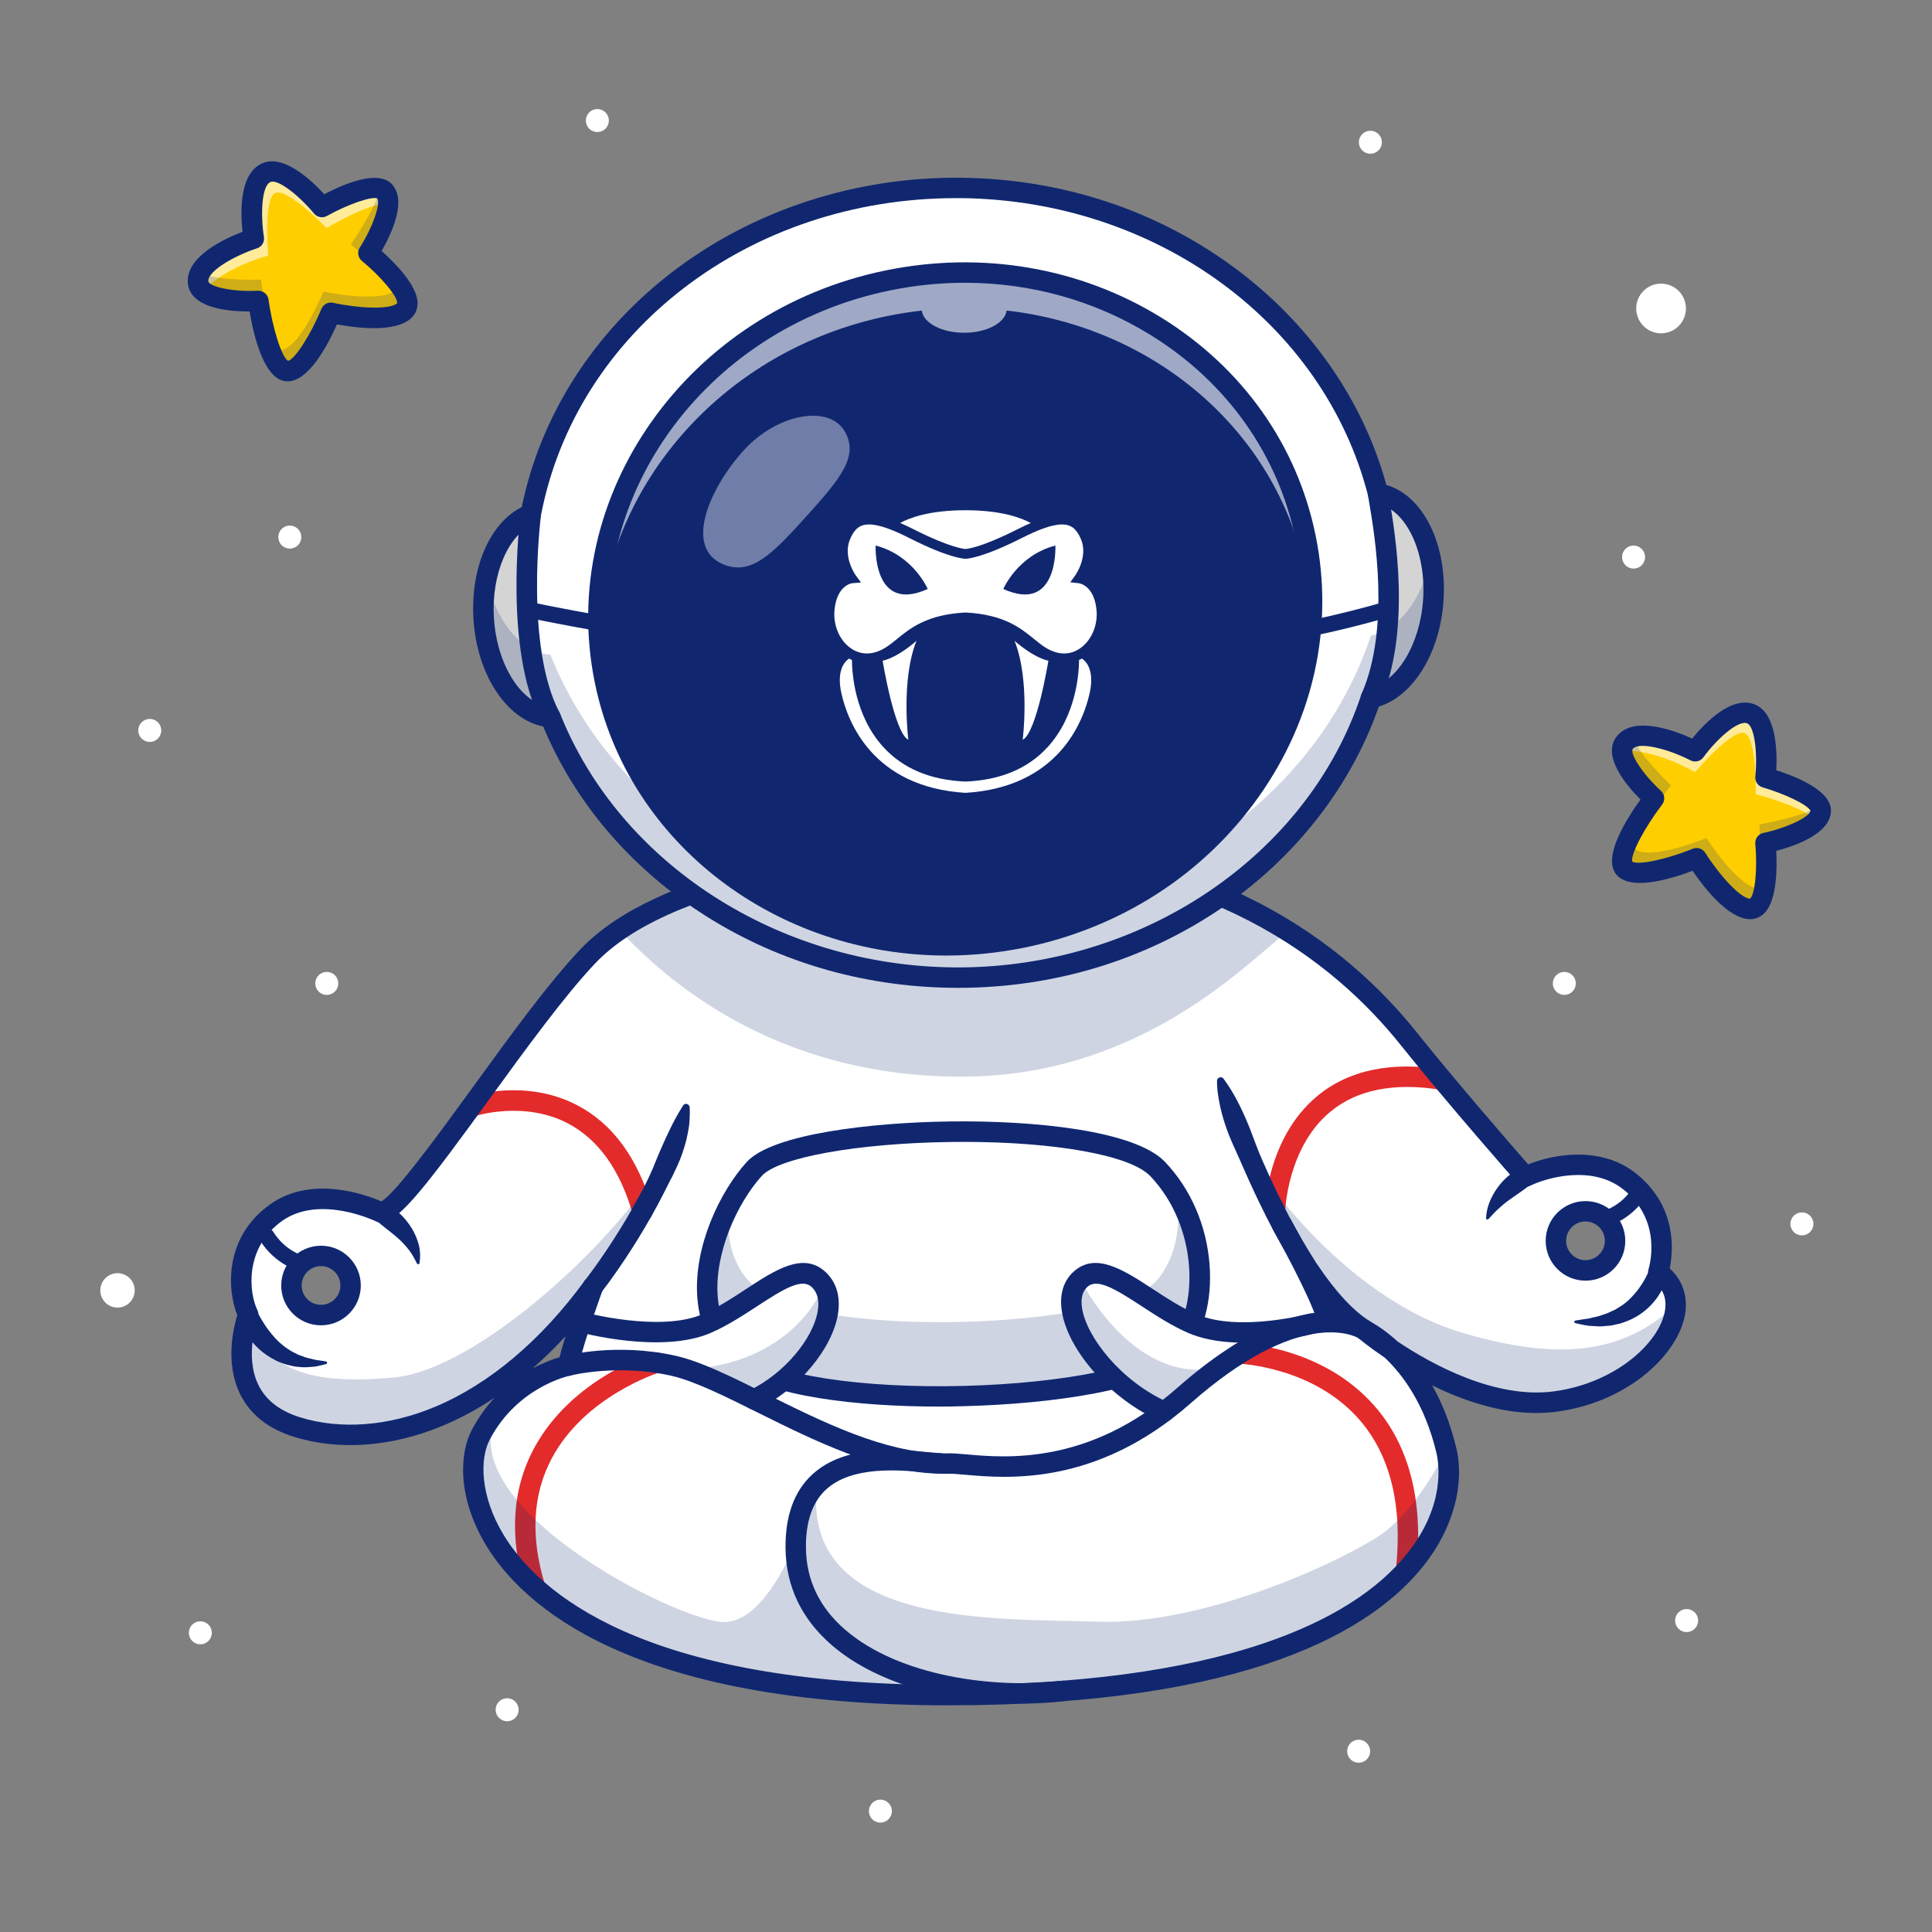 <svg xmlns="http://www.w3.org/2000/svg" xmlns:xlink="http://www.w3.org/1999/xlink" width="1080" zoomAndPan="magnify" viewBox="0 0 810 810" height="1080" preserveAspectRatio="xMidYMid meet" version="1.0"><rect x="0" y="0" width="810" height="810" fill="#808080" stroke="none"/><defs><filter x="0%" y="0%" width="100%" height="100%" id="36399365b3"><feColorMatrix values="0 0 0 0 1 0 0 0 0 1 0 0 0 0 1 0 0 0 1 0" color-interpolation-filters="sRGB"/></filter><clipPath id="6f0dda62ac"><path d="M 42.051 533 L 57 533 L 57 549 L 42.051 549 Z M 42.051 533 " clip-rule="nonzero"/></clipPath><clipPath id="1d6ed47773"><path d="M 245 45.684 L 256 45.684 L 256 56 L 245 56 Z M 245 45.684 " clip-rule="nonzero"/></clipPath><clipPath id="180e445b24"><path d="M 364 754 L 374 754 L 374 764.184 L 364 764.184 Z M 364 754 " clip-rule="nonzero"/></clipPath><mask id="90f50090eb"><g filter="url(#36399365b3)"><rect x="-81" width="972" fill="#000000" y="-81" height="972" fill-opacity="0.2"/></g></mask><clipPath id="dbfda95027"><path d="M 0.16 0.359 L 207.281 0.359 L 207.281 85 L 0.16 85 Z M 0.16 0.359 " clip-rule="nonzero"/></clipPath><clipPath id="474107d9b5"><rect x="0" width="208" y="0" height="86"/></clipPath><mask id="0f25b9c00d"><g filter="url(#36399365b3)"><rect x="-81" width="972" fill="#000000" y="-81" height="972" fill-opacity="0.2"/></g></mask><clipPath id="00b8d578c2"><path d="M 0.238 0.121 L 409.68 0.121 L 409.68 125.879 L 0.238 125.879 Z M 0.238 0.121 " clip-rule="nonzero"/></clipPath><clipPath id="07f46d1a98"><rect x="0" width="410" y="0" height="126"/></clipPath><mask id="98330a6e3f"><g filter="url(#36399365b3)"><rect x="-81" width="972" fill="#000000" y="-81" height="972" fill-opacity="0.2"/></g></mask><clipPath id="f6970069fa"><path d="M 0.441 1 L 281 1 L 281 96.68 L 0.441 96.68 Z M 0.441 1 " clip-rule="nonzero"/></clipPath><clipPath id="af88ffc259"><rect x="0" width="281" y="0" height="97"/></clipPath><mask id="6475b089af"><g filter="url(#36399365b3)"><rect x="-81" width="972" fill="#000000" y="-81" height="972" fill-opacity="0.2"/></g></mask><clipPath id="429499ac3f"><path d="M 1 0.281 L 62.68 0.281 L 62.68 53 L 1 53 Z M 1 0.281 " clip-rule="nonzero"/></clipPath><clipPath id="07e1b94656"><rect x="0" width="63" y="0" height="54"/></clipPath><mask id="25a6451269"><g filter="url(#36399365b3)"><rect x="-81" width="972" fill="#000000" y="-81" height="972" fill-opacity="0.2"/></g></mask><clipPath id="518edd71a9"><path d="M 0.52 1 L 58.359 1 L 58.359 48 L 0.52 48 Z M 0.52 1 " clip-rule="nonzero"/></clipPath><clipPath id="2d84b10733"><rect x="0" width="59" y="0" height="48"/></clipPath><mask id="4caf083dab"><g filter="url(#36399365b3)"><rect x="-81" width="972" fill="#000000" y="-81" height="972" fill-opacity="0.2"/></g></mask><clipPath id="4c59b36cbc"><path d="M 0.039 0.48 L 183.879 0.48 L 183.879 127.922 L 0.039 127.922 Z M 0.039 0.48 " clip-rule="nonzero"/></clipPath><clipPath id="b81c4a581e"><rect x="0" width="184" y="0" height="128"/></clipPath><mask id="cd484a2d5f"><g filter="url(#36399365b3)"><rect x="-81" width="972" fill="#000000" y="-81" height="972" fill-opacity="0.2"/></g></mask><clipPath id="94249629b2"><path d="M 0.441 0.32 L 179.719 0.32 L 179.719 104.238 L 0.441 104.238 Z M 0.441 0.32 " clip-rule="nonzero"/></clipPath><clipPath id="3f6e6b1c6b"><rect x="0" width="180" y="0" height="105"/></clipPath><mask id="d412ddc677"><g filter="url(#36399365b3)"><rect x="-81" width="972" fill="#000000" y="-81" height="972" fill-opacity="0.2"/></g></mask><clipPath id="535ea2248a"><path d="M 0.32 0 L 399.199 0 L 399.199 175.922 L 0.32 175.922 Z M 0.32 0 " clip-rule="nonzero"/></clipPath><clipPath id="fe551a893e"><rect x="0" width="400" y="0" height="176"/></clipPath><mask id="44728d3ad5"><g filter="url(#36399365b3)"><rect x="-81" width="972" fill="#000000" y="-81" height="972" fill-opacity="0.6"/></g></mask><clipPath id="978e87b67b"><path d="M 0.559 0.32 L 300.32 0.32 L 300.32 153.441 L 0.559 153.441 Z M 0.559 0.32 " clip-rule="nonzero"/></clipPath><clipPath id="d8a20de1e2"><rect x="0" width="301" y="0" height="154"/></clipPath><mask id="0268d41be1"><g filter="url(#36399365b3)"><rect x="-81" width="972" fill="#000000" y="-81" height="972" fill-opacity="0.4"/></g></mask><clipPath id="d60ee5a4da"><path d="M 0.719 0.238 L 62.398 0.238 L 62.398 64 L 0.719 64 Z M 0.719 0.238 " clip-rule="nonzero"/></clipPath><clipPath id="c36f7a972f"><rect x="0" width="63" y="0" height="65"/></clipPath><mask id="e4c8cffcbb"><g filter="url(#36399365b3)"><rect x="-81" width="972" fill="#000000" y="-81" height="972" fill-opacity="0.6"/></g></mask><clipPath id="d2ee439bfa"><path d="M 0.199 0.121 L 78.441 0.121 L 78.441 46.922 L 0.199 46.922 Z M 0.199 0.121 " clip-rule="nonzero"/></clipPath><clipPath id="3b620d8c12"><rect x="0" width="79" y="0" height="47"/></clipPath><mask id="1b698d0e90"><g filter="url(#36399365b3)"><rect x="-81" width="972" fill="#000000" y="-81" height="972" fill-opacity="0.2"/></g></mask><clipPath id="0d554dce72"><path d="M 29 41 L 88.879 41 L 88.879 77.762 L 29 77.762 Z M 29 41 " clip-rule="nonzero"/></clipPath><clipPath id="7f656779c6"><rect x="0" width="89" y="0" height="78"/></clipPath><mask id="d21edf9741"><g filter="url(#36399365b3)"><rect x="-81" width="972" fill="#000000" y="-81" height="972" fill-opacity="0.6"/></g></mask><clipPath id="668418a8a0"><path d="M 1 1 L 83.441 1 L 83.441 43.879 L 1 43.879 Z M 1 1 " clip-rule="nonzero"/></clipPath><clipPath id="d6667f8a7b"><rect x="0" width="84" y="0" height="44"/></clipPath><mask id="62b5536b26"><g filter="url(#36399365b3)"><rect x="-81" width="972" fill="#000000" y="-81" height="972" fill-opacity="0.2"/></g></mask><clipPath id="008a6d4286"><path d="M 1 38 L 61 38 L 61 73.359 L 1 73.359 Z M 1 38 " clip-rule="nonzero"/></clipPath><clipPath id="c851dfffbb"><path d="M 58 29 L 84.68 29 L 84.68 47 L 58 47 Z M 58 29 " clip-rule="nonzero"/></clipPath><clipPath id="ca6bb54acf"><rect x="0" width="85" y="0" height="74"/></clipPath><clipPath id="aef42d2330"><path d="M 352 276 L 458 276 L 458 332.414 L 352 332.414 Z M 352 276 " clip-rule="nonzero"/></clipPath><clipPath id="8b90ee79da"><path d="M 377 213.914 L 433 213.914 L 433 231 L 377 231 Z M 377 213.914 " clip-rule="nonzero"/></clipPath></defs><path fill="#ffffff" d="M 706.836 129.332 C 706.836 130.016 706.77 130.691 706.637 131.363 C 706.504 132.035 706.305 132.688 706.043 133.316 C 705.781 133.949 705.461 134.551 705.078 135.121 C 704.699 135.688 704.27 136.215 703.785 136.699 C 703.301 137.184 702.773 137.613 702.203 137.996 C 701.637 138.375 701.035 138.695 700.402 138.957 C 699.77 139.219 699.117 139.418 698.445 139.551 C 697.773 139.684 697.098 139.75 696.414 139.75 C 695.73 139.75 695.051 139.684 694.379 139.551 C 693.707 139.418 693.055 139.219 692.426 138.957 C 691.793 138.695 691.191 138.375 690.621 137.996 C 690.051 137.613 689.527 137.184 689.043 136.699 C 688.559 136.215 688.125 135.688 687.746 135.121 C 687.367 134.551 687.043 133.949 686.781 133.316 C 686.52 132.688 686.324 132.035 686.188 131.363 C 686.055 130.691 685.988 130.016 685.988 129.332 C 685.988 128.645 686.055 127.969 686.188 127.297 C 686.324 126.625 686.52 125.973 686.781 125.344 C 687.043 124.711 687.367 124.109 687.746 123.539 C 688.125 122.973 688.559 122.445 689.043 121.961 C 689.527 121.477 690.051 121.047 690.621 120.664 C 691.191 120.285 691.793 119.965 692.426 119.703 C 693.055 119.441 693.707 119.242 694.379 119.109 C 695.051 118.977 695.73 118.91 696.414 118.91 C 697.098 118.91 697.773 118.977 698.445 119.109 C 699.117 119.242 699.77 119.441 700.402 119.703 C 701.035 119.965 701.637 120.285 702.203 120.664 C 702.773 121.047 703.301 121.477 703.785 121.961 C 704.27 122.445 704.699 122.973 705.078 123.539 C 705.461 124.109 705.781 124.711 706.043 125.344 C 706.305 125.973 706.504 126.625 706.637 127.297 C 706.77 127.969 706.836 128.645 706.836 129.332 Z M 706.836 129.332 " fill-opacity="1" fill-rule="nonzero"/><path fill="#ffffff" d="M 660.672 412.301 C 660.672 412.617 660.641 412.93 660.578 413.242 C 660.516 413.551 660.426 413.852 660.305 414.145 C 660.184 414.438 660.035 414.715 659.859 414.98 C 659.68 415.242 659.48 415.484 659.258 415.711 C 659.035 415.934 658.789 416.133 658.527 416.309 C 658.262 416.484 657.984 416.633 657.691 416.754 C 657.398 416.875 657.098 416.969 656.789 417.031 C 656.477 417.09 656.164 417.121 655.848 417.121 C 655.527 417.121 655.215 417.09 654.906 417.031 C 654.594 416.969 654.293 416.875 654 416.754 C 653.707 416.633 653.43 416.484 653.164 416.309 C 652.902 416.133 652.66 415.934 652.434 415.711 C 652.211 415.484 652.012 415.242 651.836 414.98 C 651.66 414.715 651.512 414.438 651.391 414.145 C 651.266 413.852 651.176 413.551 651.113 413.242 C 651.051 412.93 651.02 412.617 651.02 412.301 C 651.02 411.984 651.051 411.668 651.113 411.359 C 651.176 411.047 651.266 410.746 651.391 410.453 C 651.512 410.16 651.66 409.883 651.836 409.621 C 652.012 409.355 652.211 409.113 652.434 408.891 C 652.66 408.664 652.902 408.465 653.164 408.289 C 653.43 408.113 653.707 407.965 654 407.844 C 654.293 407.723 654.594 407.633 654.906 407.57 C 655.215 407.508 655.527 407.477 655.848 407.477 C 656.164 407.477 656.477 407.508 656.789 407.57 C 657.098 407.633 657.398 407.723 657.691 407.844 C 657.984 407.965 658.262 408.113 658.527 408.289 C 658.789 408.465 659.035 408.664 659.258 408.891 C 659.48 409.113 659.68 409.355 659.859 409.621 C 660.035 409.883 660.184 410.16 660.305 410.453 C 660.426 410.746 660.516 411.047 660.578 411.359 C 660.641 411.668 660.672 411.984 660.672 412.301 Z M 660.672 412.301 " fill-opacity="1" fill-rule="nonzero"/><path fill="#ffffff" d="M 689.707 233.559 C 689.707 233.875 689.676 234.188 689.613 234.5 C 689.551 234.809 689.461 235.109 689.34 235.402 C 689.219 235.695 689.07 235.973 688.895 236.238 C 688.719 236.5 688.52 236.742 688.293 236.969 C 688.07 237.191 687.828 237.391 687.562 237.566 C 687.301 237.742 687.02 237.891 686.73 238.012 C 686.438 238.133 686.133 238.227 685.824 238.289 C 685.512 238.352 685.199 238.379 684.883 238.379 C 684.566 238.379 684.254 238.352 683.941 238.289 C 683.629 238.227 683.328 238.133 683.035 238.012 C 682.742 237.891 682.465 237.742 682.203 237.566 C 681.938 237.391 681.695 237.191 681.473 236.969 C 681.246 236.742 681.047 236.5 680.871 236.238 C 680.695 235.973 680.547 235.695 680.426 235.402 C 680.305 235.109 680.211 234.809 680.152 234.5 C 680.09 234.188 680.059 233.875 680.059 233.559 C 680.059 233.242 680.09 232.926 680.152 232.617 C 680.211 232.305 680.305 232.004 680.426 231.711 C 680.547 231.418 680.695 231.141 680.871 230.879 C 681.047 230.613 681.246 230.371 681.473 230.148 C 681.695 229.922 681.938 229.723 682.203 229.547 C 682.465 229.371 682.742 229.223 683.035 229.102 C 683.328 228.98 683.629 228.891 683.941 228.828 C 684.25 228.766 684.566 228.734 684.883 228.734 C 685.199 228.734 685.512 228.766 685.824 228.828 C 686.133 228.891 686.438 228.98 686.73 229.102 C 687.02 229.223 687.301 229.371 687.562 229.547 C 687.828 229.723 688.07 229.922 688.293 230.148 C 688.52 230.371 688.719 230.613 688.895 230.879 C 689.07 231.141 689.219 231.418 689.34 231.711 C 689.461 232.004 689.551 232.305 689.613 232.617 C 689.676 232.926 689.707 233.242 689.707 233.559 Z M 689.707 233.559 " fill-opacity="1" fill-rule="nonzero"/><path fill="#ffffff" d="M 579.359 59.641 C 579.359 59.957 579.328 60.27 579.266 60.578 C 579.207 60.891 579.113 61.191 578.992 61.484 C 578.871 61.777 578.723 62.055 578.547 62.316 C 578.371 62.582 578.172 62.824 577.945 63.051 C 577.723 63.273 577.48 63.473 577.215 63.648 C 576.953 63.824 576.676 63.973 576.383 64.094 C 576.09 64.215 575.785 64.309 575.477 64.371 C 575.164 64.43 574.852 64.461 574.535 64.461 C 574.219 64.461 573.906 64.43 573.594 64.371 C 573.281 64.309 572.98 64.215 572.688 64.094 C 572.395 63.973 572.117 63.824 571.855 63.648 C 571.59 63.473 571.348 63.273 571.125 63.051 C 570.898 62.824 570.699 62.582 570.523 62.316 C 570.348 62.055 570.199 61.777 570.078 61.484 C 569.957 61.191 569.863 60.891 569.805 60.578 C 569.742 60.27 569.711 59.957 569.711 59.641 C 569.711 59.32 569.742 59.008 569.805 58.699 C 569.863 58.387 569.957 58.086 570.078 57.793 C 570.199 57.5 570.348 57.223 570.523 56.961 C 570.699 56.695 570.898 56.453 571.125 56.227 C 571.348 56.004 571.59 55.805 571.855 55.629 C 572.117 55.453 572.395 55.305 572.688 55.184 C 572.98 55.062 573.281 54.969 573.594 54.91 C 573.906 54.848 574.219 54.816 574.535 54.816 C 574.852 54.816 575.164 54.848 575.477 54.91 C 575.785 54.969 576.09 55.062 576.383 55.184 C 576.676 55.305 576.953 55.453 577.215 55.629 C 577.48 55.805 577.723 56.004 577.945 56.227 C 578.172 56.453 578.371 56.695 578.547 56.961 C 578.723 57.223 578.871 57.5 578.992 57.793 C 579.113 58.086 579.207 58.387 579.266 58.699 C 579.328 59.008 579.359 59.32 579.359 59.641 Z M 579.359 59.641 " fill-opacity="1" fill-rule="nonzero"/><g clip-path="url(#6f0dda62ac)"><path fill="#ffffff" d="M 56.48 540.996 C 56.48 541.469 56.438 541.938 56.344 542.402 C 56.25 542.867 56.113 543.32 55.934 543.758 C 55.75 544.195 55.531 544.609 55.266 545.004 C 55.004 545.398 54.703 545.762 54.367 546.098 C 54.035 546.43 53.668 546.73 53.277 546.992 C 52.883 547.258 52.465 547.48 52.027 547.66 C 51.59 547.84 51.141 547.977 50.676 548.07 C 50.211 548.164 49.742 548.207 49.266 548.207 C 48.793 548.207 48.324 548.164 47.859 548.07 C 47.395 547.977 46.945 547.84 46.508 547.66 C 46.07 547.48 45.652 547.258 45.258 546.992 C 44.863 546.73 44.5 546.43 44.164 546.098 C 43.832 545.762 43.531 545.398 43.27 545.004 C 43.004 544.609 42.781 544.195 42.602 543.758 C 42.422 543.32 42.285 542.867 42.191 542.402 C 42.098 541.938 42.051 541.469 42.051 540.996 C 42.051 540.523 42.098 540.055 42.191 539.59 C 42.285 539.125 42.422 538.672 42.602 538.234 C 42.781 537.797 43.004 537.383 43.27 536.988 C 43.531 536.594 43.832 536.23 44.164 535.895 C 44.5 535.562 44.863 535.262 45.258 535 C 45.652 534.734 46.07 534.516 46.508 534.332 C 46.945 534.152 47.395 534.016 47.859 533.922 C 48.324 533.828 48.793 533.785 49.266 533.785 C 49.742 533.785 50.211 533.828 50.676 533.922 C 51.141 534.016 51.59 534.152 52.027 534.332 C 52.465 534.516 52.883 534.734 53.277 535 C 53.668 535.262 54.035 535.562 54.367 535.895 C 54.703 536.23 55.004 536.594 55.266 536.988 C 55.531 537.383 55.75 537.797 55.934 538.234 C 56.113 538.672 56.25 539.125 56.344 539.59 C 56.438 540.055 56.48 540.523 56.48 540.996 Z M 56.48 540.996 " fill-opacity="1" fill-rule="nonzero"/></g><path fill="#ffffff" d="M 141.82 412.301 C 141.82 412.617 141.789 412.93 141.727 413.242 C 141.668 413.551 141.574 413.852 141.453 414.145 C 141.332 414.438 141.184 414.715 141.008 414.98 C 140.832 415.242 140.633 415.484 140.406 415.711 C 140.184 415.934 139.941 416.133 139.676 416.309 C 139.414 416.484 139.137 416.633 138.844 416.754 C 138.551 416.875 138.25 416.969 137.938 417.031 C 137.629 417.09 137.312 417.121 136.996 417.121 C 136.68 417.121 136.367 417.09 136.055 417.031 C 135.746 416.969 135.441 416.875 135.148 416.754 C 134.859 416.633 134.578 416.484 134.316 416.309 C 134.051 416.133 133.809 415.934 133.586 415.711 C 133.359 415.484 133.16 415.242 132.984 414.98 C 132.809 414.715 132.66 414.438 132.539 414.145 C 132.418 413.852 132.328 413.551 132.266 413.242 C 132.203 412.93 132.172 412.617 132.172 412.301 C 132.172 411.984 132.203 411.668 132.266 411.359 C 132.328 411.047 132.418 410.746 132.539 410.453 C 132.66 410.16 132.809 409.883 132.984 409.621 C 133.16 409.355 133.359 409.113 133.586 408.891 C 133.809 408.664 134.051 408.465 134.316 408.289 C 134.578 408.113 134.859 407.965 135.148 407.844 C 135.441 407.723 135.746 407.633 136.055 407.57 C 136.367 407.508 136.68 407.477 136.996 407.477 C 137.312 407.477 137.629 407.508 137.938 407.57 C 138.25 407.633 138.551 407.723 138.844 407.844 C 139.137 407.965 139.414 408.113 139.676 408.289 C 139.941 408.465 140.184 408.664 140.406 408.891 C 140.633 409.113 140.832 409.355 141.008 409.621 C 141.184 409.883 141.332 410.16 141.453 410.453 C 141.574 410.746 141.668 411.047 141.727 411.359 C 141.789 411.668 141.82 411.984 141.82 412.301 Z M 141.82 412.301 " fill-opacity="1" fill-rule="nonzero"/><path fill="#ffffff" d="M 67.613 306.234 C 67.613 306.551 67.582 306.867 67.523 307.176 C 67.461 307.488 67.367 307.789 67.246 308.082 C 67.125 308.375 66.977 308.652 66.801 308.914 C 66.625 309.18 66.426 309.422 66.203 309.645 C 65.977 309.871 65.734 310.07 65.469 310.246 C 65.207 310.422 64.93 310.57 64.637 310.691 C 64.344 310.812 64.043 310.906 63.73 310.965 C 63.422 311.027 63.105 311.059 62.789 311.059 C 62.473 311.059 62.16 311.027 61.848 310.965 C 61.539 310.906 61.234 310.812 60.945 310.691 C 60.652 310.57 60.371 310.422 60.109 310.246 C 59.848 310.07 59.602 309.871 59.379 309.645 C 59.152 309.422 58.953 309.18 58.777 308.914 C 58.602 308.652 58.453 308.375 58.332 308.082 C 58.211 307.789 58.121 307.488 58.059 307.176 C 57.996 306.867 57.965 306.551 57.965 306.234 C 57.965 305.918 57.996 305.605 58.059 305.293 C 58.121 304.984 58.211 304.684 58.332 304.391 C 58.453 304.098 58.602 303.82 58.777 303.555 C 58.953 303.293 59.152 303.051 59.379 302.824 C 59.602 302.602 59.848 302.402 60.109 302.227 C 60.371 302.051 60.652 301.902 60.945 301.781 C 61.234 301.66 61.539 301.566 61.848 301.504 C 62.16 301.445 62.473 301.414 62.789 301.414 C 63.105 301.414 63.422 301.445 63.73 301.504 C 64.043 301.566 64.344 301.66 64.637 301.781 C 64.93 301.902 65.207 302.051 65.469 302.227 C 65.734 302.402 65.977 302.602 66.203 302.824 C 66.426 303.051 66.625 303.293 66.801 303.555 C 66.977 303.82 67.125 304.098 67.246 304.391 C 67.367 304.684 67.461 304.984 67.523 305.293 C 67.582 305.605 67.613 305.918 67.613 306.234 Z M 67.613 306.234 " fill-opacity="1" fill-rule="nonzero"/><path fill="#ffffff" d="M 126.328 225.172 C 126.328 225.488 126.297 225.805 126.238 226.113 C 126.176 226.426 126.082 226.727 125.961 227.02 C 125.84 227.312 125.691 227.59 125.516 227.852 C 125.34 228.117 125.141 228.359 124.914 228.582 C 124.691 228.809 124.449 229.008 124.184 229.184 C 123.922 229.359 123.645 229.508 123.352 229.629 C 123.059 229.75 122.758 229.84 122.445 229.902 C 122.137 229.965 121.82 229.996 121.504 229.996 C 121.188 229.996 120.875 229.965 120.562 229.902 C 120.254 229.84 119.949 229.75 119.656 229.629 C 119.367 229.508 119.086 229.359 118.824 229.184 C 118.562 229.008 118.316 228.809 118.094 228.582 C 117.867 228.359 117.668 228.117 117.492 227.852 C 117.316 227.59 117.168 227.312 117.047 227.02 C 116.926 226.727 116.836 226.426 116.773 226.113 C 116.711 225.805 116.68 225.488 116.68 225.172 C 116.68 224.855 116.711 224.543 116.773 224.23 C 116.836 223.922 116.926 223.621 117.047 223.328 C 117.168 223.035 117.316 222.758 117.492 222.492 C 117.668 222.23 117.867 221.984 118.094 221.762 C 118.316 221.539 118.562 221.34 118.824 221.164 C 119.086 220.984 119.367 220.836 119.656 220.715 C 119.949 220.594 120.254 220.504 120.562 220.441 C 120.875 220.379 121.188 220.348 121.504 220.348 C 121.82 220.348 122.137 220.379 122.445 220.441 C 122.758 220.504 123.059 220.594 123.352 220.715 C 123.645 220.836 123.922 220.984 124.184 221.164 C 124.449 221.34 124.691 221.539 124.914 221.762 C 125.141 221.984 125.34 222.23 125.516 222.492 C 125.691 222.758 125.84 223.035 125.961 223.328 C 126.082 223.621 126.176 223.922 126.238 224.23 C 126.297 224.543 126.328 224.855 126.328 225.172 Z M 126.328 225.172 " fill-opacity="1" fill-rule="nonzero"/><g clip-path="url(#1d6ed47773)"><path fill="#ffffff" d="M 255.266 50.547 C 255.266 50.863 255.234 51.176 255.176 51.488 C 255.113 51.797 255.02 52.098 254.898 52.391 C 254.777 52.684 254.629 52.961 254.453 53.227 C 254.277 53.488 254.078 53.73 253.855 53.957 C 253.629 54.18 253.387 54.379 253.121 54.555 C 252.859 54.73 252.582 54.879 252.289 55 C 251.996 55.121 251.695 55.215 251.383 55.277 C 251.074 55.34 250.758 55.367 250.441 55.367 C 250.125 55.367 249.812 55.34 249.5 55.277 C 249.191 55.215 248.887 55.121 248.598 55 C 248.305 54.879 248.023 54.73 247.762 54.555 C 247.5 54.379 247.254 54.18 247.031 53.957 C 246.809 53.73 246.605 53.488 246.43 53.227 C 246.254 52.961 246.105 52.684 245.984 52.391 C 245.863 52.098 245.773 51.797 245.711 51.488 C 245.648 51.176 245.617 50.863 245.617 50.547 C 245.617 50.23 245.648 49.914 245.711 49.605 C 245.773 49.293 245.863 48.992 245.984 48.699 C 246.105 48.406 246.254 48.129 246.43 47.867 C 246.605 47.602 246.809 47.359 247.031 47.137 C 247.254 46.91 247.5 46.711 247.762 46.535 C 248.023 46.359 248.305 46.211 248.598 46.09 C 248.887 45.969 249.191 45.879 249.5 45.816 C 249.812 45.754 250.125 45.723 250.441 45.723 C 250.758 45.723 251.074 45.754 251.383 45.816 C 251.695 45.879 251.996 45.969 252.289 46.09 C 252.582 46.211 252.859 46.359 253.121 46.535 C 253.387 46.711 253.629 46.91 253.855 47.137 C 254.078 47.359 254.277 47.602 254.453 47.867 C 254.629 48.129 254.777 48.406 254.898 48.699 C 255.02 48.992 255.113 49.293 255.176 49.605 C 255.234 49.914 255.266 50.23 255.266 50.547 Z M 255.266 50.547 " fill-opacity="1" fill-rule="nonzero"/></g><path fill="#ffffff" d="M 760.285 513.121 C 760.285 513.438 760.254 513.75 760.191 514.062 C 760.129 514.371 760.039 514.672 759.918 514.965 C 759.797 515.258 759.648 515.535 759.473 515.801 C 759.297 516.062 759.094 516.305 758.871 516.531 C 758.648 516.754 758.402 516.953 758.141 517.129 C 757.875 517.305 757.598 517.453 757.305 517.574 C 757.012 517.695 756.711 517.789 756.402 517.852 C 756.09 517.91 755.777 517.941 755.461 517.941 C 755.145 517.941 754.828 517.91 754.52 517.852 C 754.207 517.789 753.906 517.695 753.613 517.574 C 753.32 517.453 753.043 517.305 752.777 517.129 C 752.516 516.953 752.273 516.754 752.047 516.531 C 751.824 516.305 751.625 516.062 751.449 515.801 C 751.273 515.535 751.125 515.258 751.004 514.965 C 750.883 514.672 750.789 514.371 750.727 514.062 C 750.664 513.75 750.637 513.438 750.637 513.121 C 750.637 512.805 750.664 512.488 750.727 512.18 C 750.789 511.867 750.883 511.566 751.004 511.273 C 751.125 510.98 751.273 510.703 751.449 510.441 C 751.625 510.176 751.824 509.934 752.047 509.711 C 752.273 509.484 752.516 509.285 752.777 509.109 C 753.043 508.934 753.32 508.785 753.613 508.664 C 753.906 508.543 754.207 508.449 754.52 508.391 C 754.828 508.328 755.145 508.297 755.461 508.297 C 755.777 508.297 756.09 508.328 756.402 508.391 C 756.711 508.449 757.012 508.543 757.305 508.664 C 757.598 508.785 757.875 508.934 758.141 509.109 C 758.402 509.285 758.648 509.484 758.871 509.711 C 759.094 509.934 759.297 510.176 759.473 510.441 C 759.648 510.703 759.797 510.98 759.918 511.273 C 760.039 511.566 760.129 511.867 760.191 512.18 C 760.254 512.488 760.285 512.805 760.285 513.121 Z M 760.285 513.121 " fill-opacity="1" fill-rule="nonzero"/><path fill="#ffffff" d="M 711.949 679.43 C 711.949 679.746 711.918 680.059 711.855 680.367 C 711.793 680.68 711.703 680.98 711.582 681.273 C 711.461 681.566 711.312 681.844 711.137 682.105 C 710.961 682.371 710.762 682.613 710.535 682.84 C 710.312 683.062 710.07 683.262 709.805 683.438 C 709.543 683.613 709.262 683.762 708.973 683.883 C 708.68 684.004 708.375 684.098 708.066 684.156 C 707.754 684.219 707.441 684.25 707.125 684.25 C 706.809 684.25 706.492 684.219 706.184 684.16 C 705.871 684.098 705.57 684.004 705.277 683.883 C 704.984 683.762 704.707 683.613 704.445 683.438 C 704.18 683.262 703.938 683.062 703.715 682.84 C 703.488 682.613 703.289 682.371 703.113 682.105 C 702.938 681.844 702.789 681.566 702.668 681.273 C 702.547 680.98 702.453 680.68 702.395 680.367 C 702.332 680.059 702.301 679.746 702.301 679.43 C 702.301 679.109 702.332 678.797 702.395 678.488 C 702.453 678.176 702.547 677.875 702.668 677.582 C 702.789 677.289 702.938 677.012 703.113 676.75 C 703.289 676.484 703.488 676.242 703.715 676.016 C 703.938 675.793 704.18 675.594 704.445 675.418 C 704.707 675.242 704.984 675.094 705.277 674.973 C 705.57 674.852 705.871 674.758 706.184 674.699 C 706.492 674.637 706.809 674.605 707.125 674.605 C 707.441 674.605 707.754 674.637 708.066 674.699 C 708.375 674.758 708.68 674.852 708.973 674.973 C 709.262 675.094 709.543 675.242 709.805 675.418 C 710.07 675.594 710.312 675.793 710.535 676.016 C 710.762 676.242 710.961 676.484 711.137 676.75 C 711.312 677.012 711.461 677.289 711.582 677.582 C 711.703 677.875 711.793 678.176 711.855 678.488 C 711.918 678.797 711.949 679.109 711.949 679.43 Z M 711.949 679.43 " fill-opacity="1" fill-rule="nonzero"/><path fill="#ffffff" d="M 290.059 143.402 C 290.059 143.719 290.027 144.031 289.965 144.344 C 289.902 144.652 289.812 144.953 289.691 145.246 C 289.57 145.539 289.422 145.816 289.246 146.082 C 289.07 146.344 288.867 146.586 288.645 146.812 C 288.422 147.035 288.176 147.234 287.914 147.41 C 287.648 147.586 287.371 147.734 287.078 147.855 C 286.785 147.977 286.484 148.07 286.176 148.133 C 285.863 148.195 285.551 148.223 285.234 148.223 C 284.918 148.223 284.602 148.195 284.293 148.133 C 283.98 148.07 283.68 147.977 283.387 147.855 C 283.094 147.734 282.816 147.586 282.551 147.41 C 282.289 147.234 282.047 147.035 281.82 146.812 C 281.598 146.586 281.398 146.344 281.223 146.082 C 281.047 145.816 280.898 145.539 280.777 145.246 C 280.652 144.953 280.562 144.652 280.5 144.344 C 280.438 144.031 280.41 143.719 280.41 143.402 C 280.41 143.086 280.438 142.77 280.5 142.461 C 280.562 142.148 280.652 141.848 280.777 141.555 C 280.898 141.262 281.047 140.984 281.223 140.723 C 281.398 140.457 281.598 140.215 281.82 139.992 C 282.047 139.766 282.289 139.566 282.551 139.391 C 282.816 139.215 283.094 139.066 283.387 138.945 C 283.68 138.824 283.98 138.734 284.293 138.672 C 284.602 138.609 284.918 138.578 285.234 138.578 C 285.551 138.578 285.863 138.609 286.176 138.672 C 286.484 138.734 286.785 138.824 287.078 138.945 C 287.371 139.066 287.648 139.215 287.914 139.391 C 288.176 139.566 288.422 139.766 288.645 139.992 C 288.867 140.215 289.07 140.457 289.246 140.723 C 289.422 140.984 289.57 141.262 289.691 141.555 C 289.812 141.848 289.902 142.148 289.965 142.461 C 290.027 142.77 290.059 143.086 290.059 143.402 Z M 290.059 143.402 " fill-opacity="1" fill-rule="nonzero"/><path fill="#ffffff" d="M 574.445 734.207 C 574.445 734.523 574.414 734.836 574.355 735.148 C 574.293 735.461 574.199 735.762 574.078 736.055 C 573.957 736.348 573.809 736.625 573.633 736.887 C 573.457 737.148 573.258 737.395 573.035 737.617 C 572.809 737.844 572.566 738.043 572.301 738.219 C 572.039 738.395 571.762 738.543 571.469 738.664 C 571.176 738.785 570.875 738.875 570.562 738.938 C 570.254 739 569.938 739.031 569.621 739.031 C 569.305 739.031 568.992 739 568.68 738.938 C 568.371 738.875 568.066 738.785 567.777 738.664 C 567.484 738.543 567.203 738.395 566.941 738.219 C 566.68 738.043 566.434 737.844 566.211 737.617 C 565.988 737.395 565.785 737.148 565.609 736.887 C 565.434 736.625 565.285 736.348 565.164 736.055 C 565.043 735.762 564.953 735.461 564.891 735.148 C 564.828 734.836 564.797 734.523 564.797 734.207 C 564.797 733.891 564.828 733.578 564.891 733.266 C 564.953 732.957 565.043 732.652 565.164 732.363 C 565.285 732.07 565.434 731.793 565.609 731.527 C 565.785 731.266 565.984 731.02 566.211 730.797 C 566.434 730.574 566.68 730.375 566.941 730.195 C 567.203 730.02 567.484 729.871 567.777 729.75 C 568.066 729.629 568.371 729.539 568.68 729.477 C 568.992 729.414 569.305 729.383 569.621 729.383 C 569.938 729.383 570.254 729.414 570.562 729.477 C 570.875 729.539 571.176 729.629 571.469 729.75 C 571.762 729.871 572.039 730.02 572.301 730.195 C 572.566 730.375 572.809 730.574 573.035 730.797 C 573.258 731.02 573.457 731.266 573.633 731.527 C 573.809 731.793 573.957 732.07 574.078 732.363 C 574.199 732.652 574.293 732.957 574.355 733.266 C 574.414 733.578 574.445 733.891 574.445 734.207 Z M 574.445 734.207 " fill-opacity="1" fill-rule="nonzero"/><g clip-path="url(#180e445b24)"><path fill="#ffffff" d="M 373.938 759.32 C 373.938 759.637 373.906 759.949 373.844 760.258 C 373.781 760.57 373.691 760.871 373.57 761.164 C 373.445 761.457 373.297 761.734 373.121 761.996 C 372.945 762.262 372.746 762.504 372.523 762.73 C 372.297 762.953 372.055 763.152 371.793 763.328 C 371.527 763.504 371.25 763.652 370.957 763.773 C 370.664 763.895 370.363 763.988 370.051 764.051 C 369.742 764.109 369.43 764.141 369.109 764.141 C 368.793 764.141 368.48 764.109 368.168 764.051 C 367.859 763.988 367.559 763.895 367.266 763.773 C 366.973 763.652 366.695 763.504 366.43 763.328 C 366.168 763.152 365.922 762.953 365.699 762.73 C 365.477 762.504 365.277 762.262 365.098 762 C 364.922 761.734 364.773 761.457 364.652 761.164 C 364.531 760.871 364.441 760.57 364.379 760.258 C 364.316 759.949 364.285 759.637 364.285 759.32 C 364.285 759 364.316 758.688 364.379 758.379 C 364.441 758.066 364.531 757.766 364.652 757.473 C 364.773 757.18 364.922 756.902 365.098 756.641 C 365.277 756.375 365.477 756.133 365.699 755.906 C 365.922 755.684 366.168 755.484 366.43 755.309 C 366.695 755.133 366.973 754.984 367.266 754.863 C 367.559 754.742 367.859 754.648 368.168 754.59 C 368.48 754.527 368.793 754.496 369.109 754.496 C 369.43 754.496 369.742 754.527 370.051 754.59 C 370.363 754.648 370.664 754.742 370.957 754.863 C 371.25 754.984 371.527 755.133 371.793 755.309 C 372.055 755.484 372.297 755.684 372.523 755.906 C 372.746 756.133 372.945 756.375 373.121 756.641 C 373.297 756.902 373.445 757.18 373.57 757.473 C 373.691 757.766 373.781 758.066 373.844 758.379 C 373.906 758.688 373.938 759 373.938 759.32 Z M 373.938 759.32 " fill-opacity="1" fill-rule="nonzero"/></g><path fill="#ffffff" d="M 217.445 716.816 C 217.445 717.133 217.414 717.449 217.352 717.758 C 217.289 718.07 217.199 718.371 217.078 718.664 C 216.957 718.957 216.809 719.234 216.633 719.496 C 216.457 719.762 216.254 720.004 216.031 720.227 C 215.809 720.453 215.562 720.652 215.301 720.828 C 215.035 721.004 214.758 721.152 214.465 721.273 C 214.172 721.395 213.871 721.488 213.562 721.547 C 213.25 721.609 212.938 721.641 212.621 721.641 C 212.305 721.641 211.988 721.609 211.68 721.547 C 211.367 721.488 211.066 721.395 210.773 721.273 C 210.48 721.152 210.203 721.004 209.938 720.828 C 209.676 720.652 209.434 720.453 209.207 720.227 C 208.984 720.004 208.785 719.762 208.609 719.496 C 208.434 719.234 208.285 718.957 208.164 718.664 C 208.039 718.371 207.949 718.07 207.887 717.758 C 207.824 717.449 207.797 717.133 207.797 716.816 C 207.797 716.5 207.824 716.188 207.887 715.875 C 207.949 715.566 208.039 715.266 208.164 714.973 C 208.285 714.68 208.434 714.402 208.609 714.137 C 208.785 713.875 208.984 713.633 209.207 713.406 C 209.434 713.184 209.676 712.984 209.938 712.809 C 210.203 712.633 210.48 712.484 210.773 712.363 C 211.066 712.242 211.367 712.148 211.68 712.086 C 211.988 712.027 212.305 711.996 212.621 711.996 C 212.938 711.996 213.25 712.027 213.562 712.086 C 213.871 712.148 214.172 712.242 214.465 712.363 C 214.758 712.484 215.035 712.633 215.301 712.809 C 215.562 712.984 215.809 713.184 216.031 713.406 C 216.254 713.633 216.457 713.875 216.633 714.137 C 216.809 714.402 216.957 714.68 217.078 714.973 C 217.199 715.266 217.289 715.566 217.352 715.875 C 217.414 716.188 217.445 716.5 217.445 716.816 Z M 217.445 716.816 " fill-opacity="1" fill-rule="nonzero"/><path fill="#ffffff" d="M 88.816 684.562 C 88.816 684.879 88.785 685.191 88.723 685.5 C 88.66 685.812 88.57 686.113 88.449 686.406 C 88.328 686.699 88.18 686.977 88.004 687.238 C 87.828 687.504 87.629 687.746 87.402 687.973 C 87.18 688.195 86.934 688.395 86.672 688.57 C 86.41 688.746 86.129 688.895 85.84 689.016 C 85.547 689.137 85.242 689.23 84.934 689.289 C 84.621 689.352 84.309 689.383 83.992 689.383 C 83.676 689.383 83.359 689.352 83.051 689.293 C 82.738 689.23 82.438 689.137 82.145 689.016 C 81.852 688.895 81.574 688.746 81.312 688.57 C 81.047 688.395 80.805 688.195 80.582 687.973 C 80.355 687.746 80.156 687.504 79.98 687.238 C 79.805 686.977 79.656 686.699 79.535 686.406 C 79.414 686.113 79.32 685.812 79.258 685.5 C 79.199 685.191 79.168 684.879 79.168 684.562 C 79.168 684.242 79.199 683.93 79.258 683.621 C 79.32 683.309 79.414 683.008 79.535 682.715 C 79.656 682.422 79.805 682.145 79.98 681.883 C 80.156 681.617 80.355 681.375 80.582 681.148 C 80.805 680.926 81.047 680.727 81.312 680.551 C 81.574 680.375 81.852 680.227 82.145 680.105 C 82.438 679.984 82.738 679.891 83.051 679.832 C 83.359 679.77 83.676 679.738 83.992 679.738 C 84.309 679.738 84.621 679.77 84.934 679.832 C 85.242 679.891 85.547 679.984 85.84 680.105 C 86.129 680.227 86.41 680.375 86.672 680.551 C 86.934 680.727 87.18 680.926 87.402 681.148 C 87.629 681.375 87.828 681.617 88.004 681.883 C 88.18 682.145 88.328 682.422 88.449 682.715 C 88.57 683.008 88.66 683.309 88.723 683.621 C 88.785 683.93 88.816 684.242 88.816 684.562 Z M 88.816 684.562 " fill-opacity="1" fill-rule="nonzero"/><path fill="#ffffff" d="M 695.238 533.387 C 695.238 533.387 702.566 507.809 683.465 495.465 C 668.969 486.082 648.121 489.047 639.559 493.32 C 639.559 493.32 610.32 460.133 590.668 435.508 C 581.551 424.09 565.395 406.172 539.766 390.285 C 510.109 371.855 467.75 356.125 408.992 356.305 C 354.172 356.457 293.512 367.102 259.672 389.934 C 254.648 393.293 250.242 396.945 246.504 400.859 C 217.578 431.238 171.543 506.195 159.746 508.34 C 159.746 508.34 134.055 495.488 115.84 508.34 C 97.625 521.195 99.77 542.613 104.066 551.172 C 104.066 551.172 103.445 552.855 102.758 555.555 C 100.301 565.555 97.469 589.867 124.402 598.277 C 158.684 608.984 207.93 595.066 248.629 539.402 C 248.496 539.758 246.656 544.691 244.445 551.219 C 242.277 557.699 239.707 565.777 238.07 572.566 C 238.07 572.566 225.723 574.914 214.035 585.445 C 214.016 585.465 213.992 585.465 213.992 585.488 C 209.5 589.535 205.094 594.801 201.531 601.594 C 188.672 626.109 209.035 710.691 397.527 710.691 C 585.645 710.691 613.754 639.227 606.406 608.098 C 606.383 608.031 606.383 607.988 606.359 607.922 C 603.02 594.074 597.75 583.609 592.062 575.82 C 589.164 571.836 586.176 568.543 583.277 565.844 C 598.281 575.93 626.102 591.219 652.395 587.566 C 681.406 583.543 702.52 563.031 702.543 547.016 C 702.566 541.727 700.285 536.949 695.238 533.387 Z M 134.586 551.352 C 127.723 551.352 122.168 545.797 122.168 538.961 C 122.168 532.125 127.723 526.551 134.586 526.551 C 141.445 526.551 147 532.102 147 538.961 C 147 545.797 141.422 551.352 134.586 551.352 Z M 664.723 532.656 C 657.859 532.656 652.305 527.102 652.305 520.242 C 652.305 513.387 657.859 507.832 664.723 507.832 C 671.582 507.832 677.137 513.387 677.137 520.242 C 677.137 527.082 671.582 532.656 664.723 532.656 Z M 664.723 532.656 " fill-opacity="1" fill-rule="nonzero"/><path fill="#e32b2b" d="M 224.395 669.938 C 222.559 669.938 220.875 668.742 220.301 666.906 C 213.461 644.605 214.633 624.582 223.816 607.367 C 239.508 577.945 272.707 567.613 274.102 567.191 C 276.359 566.504 278.75 567.789 279.434 570.047 C 280.121 572.301 278.836 574.691 276.578 575.379 C 276.246 575.465 245.285 585.18 231.32 611.441 C 223.285 626.551 222.336 644.359 228.465 664.359 C 229.152 666.617 227.891 669.031 225.633 669.715 C 225.234 669.871 224.812 669.938 224.395 669.938 Z M 224.395 669.938 " fill-opacity="1" fill-rule="nonzero"/><path fill="#e32b2b" d="M 589.52 662.723 C 589.363 662.723 589.207 662.723 589.055 662.703 C 586.707 662.457 585.004 660.336 585.246 657.988 C 588.102 631.309 582.969 610.18 569.934 595.223 C 550.566 572.965 519.848 571.77 519.539 571.75 C 517.172 571.684 515.312 569.715 515.379 567.348 C 515.445 564.98 517.438 563.145 519.781 563.188 C 521.199 563.23 554.441 564.449 576.328 589.516 C 591.023 606.352 596.887 629.691 593.766 658.898 C 593.547 661.086 591.688 662.723 589.52 662.723 Z M 589.52 662.723 " fill-opacity="1" fill-rule="nonzero"/><path fill="#e32b2b" d="M 534.543 512.102 C 534.523 512.102 534.477 512.102 534.457 512.102 C 532.086 512.059 530.227 510.09 530.273 507.742 C 530.293 506.504 531.137 477.125 552.184 459.602 C 565.328 448.629 583.254 444.867 605.387 448.449 C 607.73 448.828 609.305 451.016 608.926 453.363 C 608.551 455.707 606.34 457.277 604.016 456.902 C 584.449 453.762 568.848 456.859 557.691 466.148 C 539.656 481.148 538.816 507.676 538.816 507.941 C 538.77 510.242 536.867 512.102 534.543 512.102 Z M 534.543 512.102 " fill-opacity="1" fill-rule="nonzero"/><path fill="#e32b2b" d="M 269.41 512.125 C 267.551 512.125 265.824 510.906 265.293 509.027 C 259.98 490.488 250.863 477.723 238.18 471.039 C 219.613 461.262 199.23 467.898 199.031 467.965 C 196.797 468.715 194.359 467.5 193.609 465.266 C 192.855 463.031 194.051 460.598 196.285 459.844 C 197.262 459.512 220.188 451.945 242.078 463.406 C 256.949 471.195 267.551 485.754 273.523 506.66 C 274.168 508.938 272.863 511.305 270.582 511.945 C 270.184 512.059 269.785 512.125 269.41 512.125 Z M 269.41 512.125 " fill-opacity="1" fill-rule="nonzero"/><path fill="#102770" d="M 397.527 714.961 C 264.273 714.961 218.973 672.969 203.832 647.945 C 191.418 627.414 192.789 609.074 197.746 599.625 C 200.582 594.207 203.898 589.715 207.398 585.977 C 200.359 590.688 193.121 594.602 185.797 597.68 C 164.418 606.641 142.176 608.32 123.164 602.367 C 112.363 599.008 104.773 592.922 100.59 584.316 C 94.262 571.238 97.934 556.418 99.484 551.395 C 95.277 541.039 93.73 518.719 113.383 504.844 C 130.777 492.566 153.441 500.887 159.902 503.695 C 166.188 499.91 183.895 475.555 198.258 455.773 C 213.949 434.16 230.191 411.812 243.406 397.918 C 275.383 364.312 352.578 352.188 408.969 352.031 C 409.281 352.031 409.613 352.031 409.922 352.031 C 508.695 352.031 564.531 395.949 594.012 432.875 C 610.367 453.363 633.672 480.133 640.688 488.164 C 651.484 483.805 671.426 480.266 686.145 492.168 C 703.25 505.996 701.504 524.625 700.043 531.793 C 705.887 537.125 708.098 544.668 706.086 552.898 C 702.234 568.719 682.316 587.746 652.969 591.816 C 650.047 592.215 647.082 592.414 644.16 592.414 C 628.582 592.414 613.176 587.102 600.43 580.82 C 604.434 587.855 607.977 596.441 610.52 606.906 C 614.238 622.324 609.215 640.777 597.02 656.219 C 575.93 683.012 524.188 714.961 397.527 714.961 Z M 248.672 535.09 C 249.359 535.09 250.066 535.266 250.707 535.598 C 252.59 536.617 253.43 538.871 252.676 540.863 C 252.609 541.062 245.527 560.066 242.254 573.562 C 241.855 575.199 240.551 576.461 238.891 576.77 C 238.691 576.816 217 581.328 205.316 603.586 C 201.09 611.66 201.242 627.148 211.137 643.496 C 225.344 666.992 268.457 706.398 397.504 706.398 C 451.309 706.398 495.926 700.488 530.141 688.852 C 557.582 679.516 577.812 666.75 590.293 650.91 C 605.941 631.043 603.352 613.719 602.176 608.895 C 597.352 588.918 588.344 576.57 580.621 569.25 C 573.98 564.758 569.82 561.285 569.289 560.844 C 567.609 559.426 567.277 556.949 568.539 555.133 C 569.801 553.32 572.211 552.746 574.137 553.828 C 577.457 555.664 581.641 558.453 586.043 562.5 C 600.648 572.234 627.188 586.707 651.797 583.297 C 676.473 579.867 694.531 564.094 697.762 550.84 C 699.203 544.934 697.52 540.246 692.762 536.883 C 691.234 535.797 690.57 533.852 691.168 532.059 C 691.41 531.262 697.254 512.125 680.766 498.805 C 667.422 488.008 647.879 493.961 641.461 497.168 C 639.711 498.031 637.609 497.633 636.328 496.172 C 636.039 495.84 606.805 462.633 587.305 438.207 C 559.02 402.766 505.285 360.594 409.922 360.594 C 409.613 360.594 409.301 360.594 408.992 360.594 C 354.305 360.75 279.746 372.168 249.602 403.824 C 236.789 417.301 219.988 440.398 205.184 460.797 C 179.266 496.504 167.957 511.195 160.543 512.543 C 159.637 512.723 158.684 512.566 157.867 512.168 C 157.645 512.059 134.207 500.641 118.34 511.836 C 102.227 523.207 104.441 542.281 107.914 549.25 C 108.445 550.332 108.512 551.57 108.094 552.699 C 108.047 552.855 102.316 568.297 108.312 580.598 C 111.414 586.969 117.277 591.551 125.711 594.184 C 142.816 599.516 162.98 597.965 182.477 589.781 C 205.16 580.266 226.852 561.969 245.195 536.859 C 246.039 535.707 247.344 535.09 248.672 535.09 Z M 237.074 560.266 C 232.605 565.113 228 569.602 223.285 573.719 C 227.98 571.195 232.027 569.781 234.574 569.027 C 235.305 566.195 236.168 563.211 237.074 560.266 Z M 237.074 560.266 " fill-opacity="1" fill-rule="nonzero"/><path fill="#102770" d="M 641.352 496.77 C 641.152 497.012 640.73 497.324 640.422 497.59 L 639.359 498.406 C 638.629 498.938 637.898 499.492 637.145 500 C 635.664 501.062 634.113 502.059 632.609 503.164 C 631.082 504.246 629.664 505.465 628.25 506.77 C 626.789 508.055 625.527 509.512 624.066 511.086 L 624.043 511.105 C 623.82 511.352 623.469 511.352 623.223 511.129 C 623.09 511.02 623.023 510.84 623.047 510.688 C 623.137 508.52 623.578 506.305 624.398 504.246 C 625.195 502.168 626.258 500.176 627.539 498.363 C 628.824 496.547 630.285 494.824 631.965 493.363 C 632.809 492.656 633.691 491.969 634.645 491.395 C 635.109 491.105 635.617 490.84 636.129 490.574 C 636.656 490.309 637.121 490.109 637.809 489.867 C 639.824 489.16 642.016 490.223 642.723 492.211 C 643.188 493.562 642.879 495 642.016 495.996 Z M 641.352 496.77 " fill-opacity="1" fill-rule="nonzero"/><path fill="#102770" d="M 161.695 504.977 C 162.426 505.289 162.934 505.531 163.512 505.84 C 164.062 506.152 164.594 506.484 165.102 506.836 C 166.145 507.543 167.094 508.34 168.023 509.203 C 169.84 510.93 171.391 512.941 172.715 515.109 C 174.023 517.277 175.02 519.691 175.637 522.125 C 176.234 524.582 176.301 527.168 175.883 529.559 C 175.836 529.867 175.527 530.09 175.219 530.023 C 175.039 530 174.887 529.867 174.797 529.715 L 174.773 529.668 C 173.734 527.566 172.715 525.688 171.41 524.004 C 170.105 522.344 168.734 520.82 167.207 519.449 C 165.68 518.055 164.062 516.816 162.469 515.531 L 160.078 513.629 C 159.328 512.988 158.441 512.301 157.844 511.703 L 157.422 511.262 C 155.918 509.734 155.965 507.258 157.512 505.773 C 158.641 504.668 160.301 504.402 161.695 504.977 Z M 161.695 504.977 " fill-opacity="1" fill-rule="nonzero"/><path fill="#102770" d="M 394.273 617.832 C 394.254 617.832 394.23 617.832 394.207 617.832 C 368.535 617.504 341.379 604.008 317.434 592.102 C 303.734 585.289 290.809 578.875 281.27 576.75 C 258.699 571.727 239.375 576.66 239.176 576.703 C 236.898 577.301 234.551 575.953 233.953 573.652 C 233.355 571.352 234.707 569.027 236.988 568.43 C 237.848 568.211 258.434 562.879 283.129 568.387 C 293.688 570.73 306.457 577.082 321.242 584.426 C 344.367 595.93 370.594 608.961 394.32 609.273 C 396.688 609.293 398.566 611.242 398.547 613.609 C 398.523 615.953 396.621 617.832 394.273 617.832 Z M 394.273 617.832 " fill-opacity="1" fill-rule="nonzero"/><path fill="#ffffff" d="M 316.195 490.133 C 333.633 470.863 463.945 467.656 485.344 490.133 C 506.746 512.609 508.074 549.648 492.848 566.504 C 472.863 588.629 337.973 593.277 309.711 570.199 C 285.078 550.09 299.332 508.762 316.195 490.133 Z M 316.195 490.133 " fill-opacity="1" fill-rule="nonzero"/><g mask="url(#90f50090eb)"><g transform="matrix(1, 0, 0, 1, 296, 501)"><g clip-path="url(#474107d9b5)"><g clip-path="url(#dbfda95027)"><path fill="#102770" d="M 197.711 0.637 C 199.328 14.465 196.207 27.828 188.812 36.016 C 170.535 56.234 47.262 60.484 21.434 39.398 C 10.789 30.703 8.09 17.672 9.836 4.555 C -1.074 25.219 -5.543 53.848 13.688 69.555 C 41.949 92.629 176.84 87.984 196.824 65.859 C 209.727 51.547 210.746 22.762 197.711 0.637 Z M 197.711 0.637 " fill-opacity="1" fill-rule="nonzero"/></g></g></g></g><path fill="#102770" d="M 393.676 589.715 C 359.641 589.715 321.727 585.512 307.012 573.496 C 298.336 566.418 293.289 556.262 292.359 544.094 C 290.723 522.523 301.922 499.492 313.008 487.234 C 323.785 475.309 365.727 470.598 398.348 470.176 C 433.645 469.711 475.875 473.938 488.445 487.145 C 499.199 498.453 505.84 513.672 507.102 530.066 C 508.34 545.863 504.289 560.18 496.012 569.336 C 483.863 582.789 440.773 588.586 404.477 589.535 C 400.957 589.668 397.328 589.715 393.676 589.715 Z M 403.746 478.738 C 402 478.738 400.227 478.762 398.457 478.781 C 359.641 479.293 326.375 485.266 319.359 493.031 C 309.137 504.336 299.508 525.289 300.902 543.496 C 301.656 553.406 305.527 561.285 312.434 566.902 C 324.184 576.484 361.078 582.168 404.277 581.043 C 446.305 579.934 481.43 572.789 489.684 563.652 C 502.875 549.07 502.496 514.336 482.27 493.098 C 473.949 484.379 442.742 478.738 403.746 478.738 Z M 316.195 490.133 Z M 316.195 490.133 " fill-opacity="1" fill-rule="nonzero"/><path fill="#102770" d="M 245.309 536.727 C 249.492 531.285 253.539 525.422 257.324 519.535 C 261.133 513.629 264.695 507.59 268.035 501.418 L 270.473 496.77 C 271.27 495.223 272 493.629 272.73 492.035 L 273.789 489.645 L 274.766 487.211 C 275.406 485.598 276.113 484.004 276.777 482.41 C 279.59 476.039 282.355 469.801 286.363 463.539 L 286.383 463.496 C 286.828 462.809 287.758 462.59 288.441 463.051 C 288.863 463.316 289.082 463.762 289.129 464.203 C 289.262 466.082 289.215 467.965 289.082 469.824 C 289.016 471.703 288.664 473.516 288.309 475.332 C 287.645 478.98 286.496 482.457 285.211 485.887 C 284.547 487.59 283.75 489.227 282.977 490.887 L 281.801 493.34 L 280.543 495.754 C 279.699 497.367 278.926 499.004 278.086 500.621 L 275.562 505.441 C 272.109 511.816 268.434 518.055 264.52 524.137 C 262.547 527.168 260.555 530.176 258.477 533.141 C 256.395 536.129 254.316 539.004 252.012 541.969 C 250.574 543.852 247.875 544.184 245.992 542.746 C 244.113 541.305 243.781 538.605 245.219 536.75 Z M 245.309 536.727 " fill-opacity="1" fill-rule="nonzero"/><path fill="#102770" d="M 428.645 714.23 C 401.223 714.23 368.734 707.148 348.574 689.605 C 336.047 678.719 329.586 665.156 329.34 649.359 C 329.141 635.711 332.902 625.246 340.496 618.23 C 354.262 605.512 376.438 607.613 389.691 608.875 C 392.836 609.16 395.535 609.426 396.887 609.34 C 398.945 609.207 401.711 609.449 405.184 609.758 C 421.918 611.242 456.75 614.293 493.578 581.859 C 522.328 556.551 543.375 550.289 556.809 550 C 552.98 545.797 549.105 540.82 545.254 535.047 C 543.949 533.074 544.457 530.422 546.43 529.094 C 548.398 527.789 551.055 528.297 552.383 530.266 C 559.863 541.438 567.145 549.336 574.027 553.738 C 574.312 553.918 574.492 554.051 574.578 554.094 C 576.461 555.445 576.949 558.031 575.664 559.957 C 574.379 561.883 571.789 562.434 569.82 561.219 C 569.688 561.129 569.578 561.062 569.445 560.973 C 567.277 559.758 544.371 548.52 499.242 588.277 C 459.652 623.145 422.359 619.871 404.434 618.277 C 401.445 618.012 398.879 617.789 397.461 617.879 C 395.426 618.012 392.547 617.746 388.875 617.391 C 377.055 616.262 357.27 614.406 346.293 624.516 C 340.562 629.805 337.73 638.121 337.906 649.227 C 338.105 662.504 343.57 673.918 354.195 683.145 C 376.922 702.902 417.293 708.168 445.176 704.672 C 447.523 704.383 449.668 706.043 449.957 708.387 C 450.246 710.734 448.586 712.879 446.238 713.168 C 440.75 713.852 434.82 714.23 428.645 714.23 Z M 428.645 714.23 " fill-opacity="1" fill-rule="nonzero"/><path fill="#102770" d="M 512.941 452.211 C 517.414 458.25 520.512 464.734 523.277 471.328 C 524.652 474.625 525.801 478.031 527.129 481.348 C 528.414 484.691 529.895 487.941 531.355 491.215 C 534.277 497.742 537.422 504.137 540.719 510.465 C 544.039 516.75 547.625 522.875 551.43 528.828 L 551.473 528.895 C 552.758 530.887 552.184 533.539 550.191 534.824 C 548.199 536.105 545.543 535.531 544.281 533.539 C 540.277 527.324 536.578 520.953 533.148 514.492 C 529.762 507.988 526.555 501.418 523.566 494.777 L 519.141 484.777 C 517.637 481.461 516.109 478.141 514.801 474.734 C 513.52 471.328 512.434 467.832 511.637 464.246 C 511.238 462.457 510.887 460.641 510.641 458.805 C 510.375 456.969 510.223 455.109 510.242 453.164 C 510.242 452.324 510.93 451.66 511.75 451.66 C 512.234 451.613 512.68 451.859 512.941 452.211 Z M 512.941 452.211 " fill-opacity="1" fill-rule="nonzero"/><path fill="#102770" d="M 556.562 558.539 C 554.441 558.539 552.582 556.949 552.316 554.781 C 551.605 549.07 540.496 527.609 533.66 515.441 C 532.508 513.387 533.238 510.773 535.297 509.602 C 537.355 508.453 539.965 509.184 541.141 511.238 C 543.043 514.602 559.684 544.469 560.812 553.719 C 561.102 556.062 559.441 558.211 557.094 558.496 C 556.918 558.52 556.742 558.539 556.562 558.539 Z M 556.562 558.539 " fill-opacity="1" fill-rule="nonzero"/><g mask="url(#0f25b9c00d)"><g transform="matrix(1, 0, 0, 1, 198, 585)"><g clip-path="url(#07f46d1a98)"><g clip-path="url(#00b8d578c2)"><path fill="#102770" d="M 199.527 125.668 C 11.035 125.668 -9.305 41.086 3.531 16.574 C 7.094 9.781 11.5 4.516 15.992 0.465 C -21.633 38.742 79.555 92.039 103.809 94.957 C 128.086 97.879 144.531 37.172 144.531 37.172 C 137.406 97.945 220.906 93.453 262.316 94.891 C 303.723 96.309 356.551 73.477 378.703 59.914 C 391.496 52.082 401.898 35.578 408.406 23.031 C 415.754 54.227 387.645 125.668 199.527 125.668 Z M 199.527 125.668 " fill-opacity="1" fill-rule="nonzero"/></g></g></g></g><g mask="url(#98330a6e3f)"><g transform="matrix(1, 0, 0, 1, 259, 355)"><g clip-path="url(#af88ffc259)"><g clip-path="url(#f6970069fa)"><path fill="#102770" d="M 280.789 35.285 C 259.188 53.648 215.633 96.395 143.949 96.395 C 65.008 96.395 19.262 54.867 0.691 34.91 C 34.531 12.078 95.172 1.438 150.016 1.281 C 208.773 1.125 251.109 16.855 280.789 35.285 Z M 280.789 35.285 " fill-opacity="1" fill-rule="nonzero"/></g></g></g></g><path fill="#ffffff" d="M 280.629 558.32 C 286.207 557.945 291.629 556.926 296.277 554.914 C 315.773 546.461 332.902 526.836 343.238 536.484 C 353.133 545.707 341.977 574.582 320.199 584.582 Z M 280.629 558.32 " fill-opacity="1" fill-rule="nonzero"/><path fill="#ffffff" d="M 517.059 558.539 C 511.039 558.211 505.02 557.168 499.82 554.914 C 480.32 546.461 463.191 526.836 452.855 536.484 C 442.41 546.219 455.156 570.82 476.559 585.465 Z M 517.059 558.539 " fill-opacity="1" fill-rule="nonzero"/><path fill="#102770" d="M 488.047 596.152 C 487.469 596.152 486.871 596.043 486.32 595.777 C 466.09 586.816 448.031 566.75 445.242 550.133 C 444.047 543.121 445.688 537.301 449.934 533.32 C 459.207 524.668 470.914 532.324 483.309 540.422 C 489.176 544.27 495.238 548.23 501.523 550.953 C 519.383 558.695 548.664 550.84 548.973 550.754 C 551.254 550.133 553.598 551.461 554.242 553.762 C 554.859 556.039 553.531 558.387 551.254 559.027 C 549.945 559.383 518.785 567.766 498.137 558.828 C 491.188 555.82 484.527 551.461 478.641 547.613 C 467.152 540.09 459.871 535.797 455.801 539.602 C 453.719 541.551 453.012 544.625 453.699 548.719 C 455.734 560.797 470.117 579.227 489.793 587.965 C 491.961 588.918 492.938 591.461 491.984 593.609 C 491.254 595.199 489.684 596.152 488.047 596.152 Z M 488.047 596.152 " fill-opacity="1" fill-rule="nonzero"/><path fill="#102770" d="M 316.195 590.977 C 314.602 590.977 313.074 590.09 312.344 588.562 C 311.324 586.441 312.211 583.875 314.336 582.855 C 328.543 576.02 341.07 561.285 342.887 549.336 C 343.527 545.066 342.664 541.793 340.316 539.602 C 336.246 535.797 328.965 540.09 317.477 547.613 C 311.59 551.461 304.93 555.82 297.98 558.828 C 277.332 567.766 243.758 558.762 242.344 558.387 C 240.062 557.766 238.711 555.422 239.332 553.121 C 239.953 550.82 242.297 549.492 244.598 550.113 C 244.91 550.199 276.711 558.719 294.574 550.973 C 300.859 548.254 306.922 544.293 312.785 540.441 C 325.18 532.324 336.887 524.668 346.16 533.34 C 350.633 537.523 352.445 543.496 351.363 550.621 C 349.125 565.312 334.809 582.48 318.055 590.555 C 317.457 590.844 316.816 590.977 316.195 590.977 Z M 316.195 590.977 " fill-opacity="1" fill-rule="nonzero"/><g mask="url(#6475b089af)"><g transform="matrix(1, 0, 0, 1, 449, 539)"><g clip-path="url(#07e1b94656)"><g clip-path="url(#429499ac3f)"><path fill="#102770" d="M 5.605 0.383 C 5.605 0.383 27.867 42.594 62.262 34.121 C 62.262 34.121 44.004 49.32 39.047 52.883 C 39.047 52.883 -14.379 19.344 5.605 0.383 Z M 5.605 0.383 " fill-opacity="1" fill-rule="nonzero"/></g></g></g></g><g mask="url(#25a6451269)"><g transform="matrix(1, 0, 0, 1, 287, 540)"><g clip-path="url(#2d84b10733)"><g clip-path="url(#518edd71a9)"><path fill="#102770" d="M 57.301 1.105 C 57.301 1.105 45.219 31.793 0.758 34.117 C 0.758 34.117 12.664 38.52 24.836 44.559 C 37.008 50.598 25.168 45.797 25.168 45.797 C 25.168 45.797 64.098 31.793 57.301 1.105 Z M 57.301 1.105 " fill-opacity="1" fill-rule="nonzero"/></g></g></g></g><g mask="url(#4caf083dab)"><g transform="matrix(1, 0, 0, 1, 101, 474)"><g clip-path="url(#b81c4a581e)"><g clip-path="url(#4c59b36cbc)"><path fill="#102770" d="M 143.465 77.219 C 145.68 70.691 147.496 65.758 147.648 65.402 C 106.949 121.047 57.707 134.961 23.426 124.277 C -3.508 115.867 -0.676 91.578 1.781 81.555 C 12.625 94.496 18.535 107.816 64.281 103.5 C 101.77 99.984 167.566 37.684 183.656 0.512 C 183.148 2.238 171.75 40.07 143.465 77.219 Z M 143.465 77.219 " fill-opacity="1" fill-rule="nonzero"/></g></g></g></g><g mask="url(#cd484a2d5f)"><g transform="matrix(1, 0, 0, 1, 523, 484)"><g clip-path="url(#3f6e6b1c6b)"><g clip-path="url(#94249629b2)"><path fill="#102770" d="M 179.566 63.016 C 179.543 79.031 158.43 99.543 129.414 103.566 C 103.102 107.219 75.305 91.93 60.301 81.844 C 63.199 84.543 66.188 87.836 69.086 91.82 C 39.453 64.961 9.883 31.441 0.789 0.625 C 0.789 0.625 37.238 59.719 91.547 75.227 C 128.266 85.668 156.219 84.984 179.566 63.016 Z M 179.566 63.016 " fill-opacity="1" fill-rule="nonzero"/></g></g></g></g><path fill="#102770" d="M 664.723 536.926 C 655.516 536.926 648.035 529.449 648.035 520.242 C 648.035 511.039 655.516 503.562 664.723 503.562 C 673.926 503.562 681.406 511.039 681.406 520.242 C 681.43 529.449 673.926 536.926 664.723 536.926 Z M 664.723 512.102 C 660.25 512.102 656.598 515.754 656.598 520.223 C 656.598 524.691 660.25 528.34 664.723 528.34 C 669.191 528.34 672.844 524.691 672.844 520.223 C 672.844 515.754 669.215 512.102 664.723 512.102 Z M 664.723 512.102 " fill-opacity="1" fill-rule="nonzero"/><path fill="#102770" d="M 672.887 514.227 C 671.359 514.227 669.988 513.164 669.633 511.594 C 669.258 509.801 670.387 508.055 672.156 507.656 C 672.512 507.566 679.57 505.863 684.773 497.656 C 685.746 496.105 687.805 495.641 689.352 496.613 C 690.902 497.59 691.367 499.645 690.395 501.195 C 683.621 511.902 673.992 514.051 673.574 514.137 C 673.352 514.203 673.129 514.227 672.887 514.227 Z M 672.887 514.227 " fill-opacity="1" fill-rule="nonzero"/><path fill="#102770" d="M 699.023 534.27 C 698.957 534.668 698.891 534.914 698.848 535.199 C 698.781 535.488 698.715 535.754 698.648 535.996 C 698.492 536.504 698.359 537.035 698.184 537.523 C 697.828 538.52 697.41 539.492 696.945 540.422 C 695.992 542.301 694.863 544.07 693.492 545.688 C 690.812 548.938 687.359 551.551 683.598 553.273 C 682.668 553.738 681.672 554.051 680.723 554.402 C 680.234 554.582 679.77 554.758 679.285 554.891 L 677.801 555.223 C 676.805 555.422 675.832 555.711 674.855 555.797 L 671.891 556.039 C 670.918 556.152 669.922 556.086 668.969 556.02 C 667.996 555.973 667.023 555.906 666.07 555.84 C 664.168 555.578 662.285 555.133 660.473 554.734 C 660.16 554.668 659.984 554.359 660.051 554.07 C 660.094 553.852 660.293 553.672 660.492 553.652 L 660.559 553.629 C 662.418 553.297 664.211 553.098 665.98 552.812 C 666.867 552.59 667.73 552.391 668.594 552.191 L 669.879 551.902 C 670.297 551.816 670.719 551.617 671.117 551.504 L 673.574 550.688 C 673.992 550.578 674.348 550.332 674.746 550.18 L 675.898 549.648 L 677.027 549.137 C 677.402 548.938 677.734 548.695 678.09 548.496 C 678.773 548.031 679.504 547.68 680.168 547.191 C 682.848 545.355 684.992 542.965 686.898 540.488 C 687.383 539.867 687.781 539.184 688.246 538.539 C 688.488 538.23 688.645 537.855 688.867 537.523 C 689.066 537.191 689.285 536.859 689.484 536.504 C 689.84 535.797 690.262 535.109 690.57 534.402 C 690.746 534.051 690.926 533.719 691.078 533.363 L 691.324 532.855 C 691.391 532.676 691.477 532.5 691.523 532.457 L 692.496 531.262 C 693.801 529.668 696.148 529.426 697.742 530.73 C 698.781 531.66 699.223 533.008 699.023 534.27 Z M 699.023 534.27 " fill-opacity="1" fill-rule="nonzero"/><path fill="#102770" d="M 134.586 555.645 C 125.379 555.645 117.898 548.164 117.898 538.961 C 117.898 529.758 125.379 522.277 134.586 522.277 C 143.789 522.277 151.27 529.758 151.27 538.961 C 151.27 548.141 143.789 555.645 134.586 555.645 Z M 134.586 530.82 C 130.113 530.82 126.461 534.469 126.461 538.938 C 126.461 543.406 130.113 547.059 134.586 547.059 C 139.055 547.059 142.707 543.406 142.707 538.938 C 142.707 534.469 139.055 530.82 134.586 530.82 Z M 134.586 530.82 " fill-opacity="1" fill-rule="nonzero"/><path fill="#102770" d="M 126.418 532.941 C 126.195 532.941 125.953 532.922 125.73 532.875 C 125.332 532.789 115.684 530.621 108.91 519.934 C 107.938 518.387 108.402 516.328 109.953 515.355 C 111.5 514.383 113.559 514.844 114.531 516.395 C 119.734 524.625 126.84 526.328 127.148 526.395 C 128.918 526.793 130.047 528.562 129.672 530.355 C 129.293 531.883 127.922 532.941 126.418 532.941 Z M 126.418 532.941 " fill-opacity="1" fill-rule="nonzero"/><path fill="#102770" d="M 107.762 549.934 C 108.047 550.398 108.445 551.152 108.801 551.77 C 109.156 552.434 109.574 553.078 109.953 553.738 C 110.328 554.402 110.793 555 111.168 555.664 C 111.59 556.305 112.055 556.883 112.477 557.523 C 114.289 559.934 116.281 562.215 118.695 564.094 L 119.578 564.801 C 119.891 565.023 120.223 565.223 120.531 565.445 C 121.172 565.844 121.793 566.328 122.5 566.684 C 123.207 567.016 123.895 567.367 124.602 567.746 C 124.957 567.945 125.312 568.078 125.688 568.211 L 126.816 568.605 C 128.297 569.27 129.914 569.516 131.531 569.957 C 131.93 570.066 132.348 570.156 132.77 570.199 L 134.031 570.379 C 134.871 570.488 135.734 570.645 136.598 570.777 L 136.664 570.797 C 136.973 570.844 137.172 571.129 137.129 571.438 C 137.086 571.66 136.93 571.836 136.707 571.883 C 135.844 572.102 134.984 572.324 134.098 572.523 C 133.211 572.699 132.328 572.988 131.418 573.012 C 129.605 573.145 127.746 573.363 125.887 573.145 L 124.469 573.012 C 124.004 572.988 123.52 572.922 123.074 572.812 C 122.145 572.613 121.215 572.414 120.289 572.168 C 119.359 571.926 118.473 571.527 117.566 571.219 C 117.121 571.043 116.637 570.887 116.215 570.688 L 114.93 570 C 111.5 568.211 108.336 565.73 105.879 562.746 C 104.664 561.238 103.535 559.668 102.625 557.965 C 102.406 557.547 102.16 557.125 101.961 556.684 L 101.363 555.355 C 100.988 554.426 100.68 553.605 100.391 552.434 C 99.859 550.379 101.098 548.273 103.156 547.746 C 104.816 547.324 106.5 548.031 107.383 549.402 Z M 107.762 549.934 " fill-opacity="1" fill-rule="nonzero"/><path fill="#ffffff" d="M 577.746 206.898 C 559.176 134.285 488.289 79.773 403.039 78.82 C 312.852 77.805 237.383 137.074 222.512 215.637 C 210.008 220.395 201.488 238.402 202.77 259.309 C 204.164 281.812 216.426 299.578 230.766 300.703 C 255.887 363.672 321.641 409.004 399.32 409.887 C 481.828 410.816 552.027 361.258 574.758 292.652 C 588.168 290.129 599.41 273.094 600.895 251.742 C 602.488 228.824 592.242 209.289 577.746 206.898 Z M 577.746 206.898 " fill-opacity="1" fill-rule="nonzero"/><path fill="#d4d4d4" d="M 600.895 250.949 C 599.434 272.297 588.168 289.312 574.758 291.855 C 588.676 260.195 579.051 214.707 577.746 206.125 C 592.242 208.492 602.488 228.027 600.895 250.949 Z M 600.895 250.949 " fill-opacity="1" fill-rule="nonzero"/><path fill="#d4d4d4" d="M 230.766 299.91 C 216.426 298.781 204.164 281.016 202.77 258.516 C 201.488 237.605 210.008 219.598 222.512 214.84 C 222.512 214.84 215.297 270.551 230.766 299.91 Z M 230.766 299.91 " fill-opacity="1" fill-rule="nonzero"/><g mask="url(#d412ddc677)"><g transform="matrix(1, 0, 0, 1, 202, 234)"><g clip-path="url(#fe551a893e)"><g clip-path="url(#535ea2248a)"><path fill="#102770" d="M 372.758 32.457 C 350.027 101.062 279.828 150.621 197.32 149.691 C 119.641 148.828 53.887 103.477 28.766 40.508 C 16.441 39.535 5.641 26.238 1.965 8.188 C 0.836 13.473 0.395 19.27 0.77 25.289 C 2.164 47.789 14.426 65.555 28.766 66.684 C 53.887 129.648 119.641 174.98 197.32 175.867 C 279.828 176.797 350.027 127.238 372.758 58.629 C 386.168 56.105 397.41 39.07 398.895 17.723 C 399.312 11.527 398.871 5.574 397.723 0.133 C 394.246 17.344 384.285 30.266 372.758 32.457 Z M 372.758 32.457 " fill-opacity="1" fill-rule="nonzero"/></g></g></g></g><path fill="#102770" d="M 547.438 225.41 C 547.898 227.664 548.301 229.93 548.641 232.207 C 548.98 234.484 549.262 236.766 549.484 239.059 C 549.707 241.352 549.867 243.648 549.969 245.953 C 550.074 248.254 550.113 250.559 550.098 252.867 C 550.078 255.172 550 257.48 549.859 259.785 C 549.723 262.094 549.523 264.398 549.266 266.695 C 549.008 268.996 548.691 271.289 548.312 273.578 C 547.938 275.867 547.5 278.148 547.004 280.418 C 546.508 282.688 545.953 284.949 545.34 287.195 C 544.73 289.445 544.059 291.68 543.332 293.898 C 542.602 296.117 541.816 298.32 540.977 300.508 C 540.133 302.691 539.234 304.859 538.281 307.008 C 537.328 309.152 536.32 311.277 535.254 313.383 C 534.191 315.484 533.074 317.562 531.906 319.617 C 530.734 321.672 529.512 323.699 528.238 325.699 C 526.965 327.699 525.641 329.668 524.266 331.609 C 522.887 333.551 521.465 335.461 519.992 337.336 C 518.52 339.215 516.996 341.059 515.43 342.867 C 513.863 344.676 512.25 346.449 510.594 348.188 C 508.934 349.922 507.234 351.621 505.488 353.281 C 503.746 354.941 501.961 356.562 500.133 358.141 C 498.309 359.723 496.441 361.258 494.539 362.754 C 492.633 364.25 490.695 365.699 488.715 367.105 C 486.738 368.516 484.727 369.875 482.68 371.191 C 480.637 372.508 478.559 373.773 476.449 374.996 C 474.34 376.215 472.199 377.391 470.031 378.512 C 467.863 379.637 465.672 380.711 463.449 381.73 C 461.23 382.754 458.984 383.727 456.715 384.648 C 454.445 385.566 452.156 386.438 449.844 387.25 C 447.531 388.066 445.203 388.828 442.855 389.539 C 440.508 390.246 438.145 390.902 435.762 391.5 C 433.383 392.102 430.992 392.645 428.586 393.137 C 426.184 393.625 423.77 394.059 421.344 394.438 C 418.918 394.816 416.488 395.141 414.051 395.406 C 411.609 395.672 409.168 395.883 406.723 396.035 C 404.277 396.191 401.828 396.289 399.379 396.328 C 396.934 396.367 394.484 396.352 392.043 396.281 C 389.598 396.207 387.156 396.078 384.723 395.895 C 382.289 395.707 379.859 395.465 377.441 395.168 C 375.023 394.867 372.613 394.512 370.215 394.102 C 367.82 393.691 365.434 393.227 363.066 392.707 C 360.695 392.184 358.34 391.609 356.004 390.977 C 353.664 390.348 351.348 389.66 349.047 388.922 C 346.75 388.184 344.473 387.391 342.215 386.547 C 339.961 385.699 337.73 384.805 335.527 383.852 C 333.32 382.902 331.145 381.902 328.992 380.852 C 326.84 379.797 324.723 378.695 322.629 377.547 C 320.539 376.395 318.48 375.195 316.457 373.945 C 314.43 372.699 312.441 371.402 310.484 370.062 C 308.527 368.719 306.609 367.332 304.73 365.898 C 302.848 364.469 301.008 362.992 299.207 361.473 C 297.402 359.953 295.645 358.391 293.926 356.789 C 292.207 355.188 290.531 353.543 288.902 351.863 C 287.27 350.18 285.688 348.461 284.148 346.703 C 282.609 344.945 281.117 343.148 279.672 341.32 C 278.23 339.492 276.836 337.629 275.488 335.734 C 274.145 333.84 272.852 331.91 271.609 329.953 C 270.363 327.996 269.176 326.008 268.035 323.992 C 266.898 321.977 265.812 319.934 264.785 317.867 C 263.754 315.797 262.777 313.707 261.859 311.59 C 260.938 309.473 260.074 307.336 259.266 305.176 C 258.461 303.02 257.711 300.84 257.016 298.645 C 256.324 296.449 255.688 294.234 255.109 292.008 C 254.531 289.781 254.016 287.539 253.555 285.281 C 253.094 283.027 252.695 280.762 252.355 278.484 C 252.012 276.211 251.73 273.926 251.508 271.633 C 251.289 269.34 251.125 267.043 251.023 264.742 C 250.922 262.438 250.879 260.133 250.898 257.828 C 250.918 255.52 250.996 253.211 251.133 250.906 C 251.273 248.598 251.469 246.297 251.727 243.996 C 251.984 241.695 252.305 239.402 252.68 237.113 C 253.059 234.824 253.496 232.547 253.992 230.273 C 254.484 228.004 255.039 225.742 255.652 223.496 C 256.266 221.25 256.938 219.016 257.664 216.793 C 258.391 214.574 259.176 212.371 260.02 210.188 C 260.859 208 261.758 205.832 262.715 203.688 C 263.668 201.539 264.676 199.414 265.738 197.309 C 266.801 195.207 267.918 193.129 269.09 191.074 C 270.258 189.02 271.48 186.992 272.754 184.992 C 274.031 182.996 275.355 181.023 276.73 179.082 C 278.105 177.141 279.531 175.234 281.004 173.355 C 282.477 171.477 283.996 169.633 285.562 167.824 C 287.133 166.016 288.742 164.242 290.402 162.508 C 292.059 160.77 293.762 159.07 295.504 157.41 C 297.25 155.75 299.035 154.129 300.859 152.551 C 302.688 150.973 304.551 149.434 306.457 147.938 C 308.359 146.445 310.301 144.992 312.277 143.586 C 314.254 142.18 316.266 140.816 318.312 139.5 C 320.359 138.188 322.438 136.918 324.547 135.695 C 326.656 134.477 328.793 133.305 330.961 132.18 C 333.129 131.059 335.324 129.984 337.543 128.961 C 339.766 127.938 342.012 126.965 344.281 126.043 C 346.547 125.125 348.84 124.258 351.148 123.441 C 353.461 122.625 355.793 121.863 358.141 121.156 C 360.488 120.445 362.852 119.793 365.23 119.191 C 367.609 118.59 370.004 118.047 372.406 117.559 C 374.812 117.066 377.227 116.633 379.652 116.254 C 382.074 115.875 384.508 115.551 386.945 115.285 C 389.383 115.02 391.824 114.809 394.273 114.656 C 396.719 114.5 399.164 114.406 401.613 114.363 C 404.062 114.324 406.508 114.34 408.953 114.41 C 411.398 114.484 413.836 114.613 416.27 114.801 C 418.707 114.984 421.133 115.227 423.551 115.527 C 425.973 115.824 428.379 116.18 430.777 116.59 C 433.176 117 435.559 117.465 437.93 117.988 C 440.301 118.508 442.652 119.082 444.992 119.715 C 447.328 120.344 449.648 121.031 451.945 121.77 C 454.246 122.508 456.523 123.301 458.777 124.145 C 461.031 124.992 463.262 125.891 465.469 126.84 C 467.672 127.789 469.852 128.789 472.004 129.844 C 474.152 130.895 476.273 131.996 478.363 133.148 C 480.453 134.297 482.512 135.496 484.539 136.746 C 486.562 137.992 488.555 139.289 490.512 140.629 C 492.465 141.973 494.383 143.359 496.266 144.793 C 498.145 146.223 499.988 147.699 501.789 149.219 C 503.59 150.738 505.352 152.301 507.07 153.902 C 508.789 155.504 510.461 157.148 512.094 158.832 C 513.723 160.512 515.309 162.234 516.848 163.992 C 518.387 165.75 519.879 167.543 521.32 169.371 C 522.766 171.199 524.16 173.062 525.504 174.957 C 526.848 176.855 528.145 178.781 529.387 180.738 C 530.629 182.699 531.82 184.684 532.957 186.699 C 534.098 188.715 535.18 190.758 536.211 192.828 C 537.242 194.895 538.215 196.988 539.137 199.102 C 540.055 201.219 540.918 203.355 541.727 205.516 C 542.535 207.676 543.285 209.852 543.977 212.047 C 544.672 214.242 545.309 216.457 545.883 218.684 C 546.461 220.914 546.98 223.156 547.438 225.41 Z M 547.438 225.41 " fill-opacity="1" fill-rule="nonzero"/><g mask="url(#44728d3ad5)"><g transform="matrix(1, 0, 0, 1, 250, 112)"><g clip-path="url(#d8a20de1e2)"><g clip-path="url(#978e87b67b)"><path fill="#ffffff" d="M 297.402 111.824 C 281.887 35.715 203.52 -12.559 122.387 3.969 C 47.781 19.168 -3.211 83.879 1.129 153.352 C 5.047 90.363 53.711 34.41 122.387 20.426 C 127.102 19.477 131.793 18.746 136.461 18.215 C 137.105 23.414 144.805 27.508 154.234 27.508 C 163.66 27.508 171.387 23.391 172.027 18.191 C 233.355 25.164 285.117 67.996 297.402 128.285 C 298.641 134.41 299.438 140.52 299.836 146.602 C 300.543 135.188 299.793 123.504 297.402 111.824 Z M 297.402 111.824 " fill-opacity="1" fill-rule="nonzero"/></g></g></g></g><path fill="#102770" d="M 396.711 400.617 C 325.91 400.617 263.211 354.07 249.359 286.102 C 233.402 207.805 288.199 130.305 371.523 113.336 C 411.848 105.125 452.77 112.141 486.738 133.07 C 520.82 154.066 543.84 186.543 551.586 224.531 C 559.332 262.52 550.855 301.414 527.703 334.066 C 504.621 366.637 469.719 389.09 429.398 397.32 C 418.422 399.535 407.465 400.617 396.711 400.617 Z M 404.52 118.555 C 394.164 118.555 383.672 119.617 373.25 121.742 C 294.551 137.781 242.742 210.746 257.77 284.422 C 270.805 348.316 329.918 392.078 396.73 392.078 C 406.934 392.078 417.312 391.059 427.738 388.938 C 465.914 381.148 498.957 359.91 520.754 329.133 C 542.512 298.426 550.477 261.898 543.219 226.258 C 535.938 190.613 514.293 160.105 482.246 140.371 C 458.898 125.969 432.074 118.555 404.52 118.555 Z M 404.52 118.555 " fill-opacity="1" fill-rule="nonzero"/><g mask="url(#0268d41be1)"><g transform="matrix(1, 0, 0, 1, 294, 174)"><g clip-path="url(#c36f7a972f)"><g clip-path="url(#d60ee5a4da)"><path fill="#ffffff" d="M 60.305 7.102 C 65.859 17.145 58.91 26.039 44.66 41.836 C 30.383 57.633 21.555 67.059 10.109 62.941 C -7.926 56.461 3.406 30.75 17.68 14.957 C 31.953 -0.84 53.91 -4.516 60.305 7.102 Z M 60.305 7.102 " fill-opacity="1" fill-rule="nonzero"/></g></g></g></g><path fill="#102770" d="M 401.621 414.156 C 400.824 414.156 400.051 414.156 399.277 414.137 C 360.832 413.715 324.074 402.633 292.98 382.121 C 263.234 362.496 240.727 335.727 227.734 304.578 C 212.289 301.5 199.938 282.785 198.5 259.555 C 197.172 238.094 205.406 219.242 218.75 212.605 C 226.605 174.176 248.98 139.219 281.934 113.977 C 315.797 88.047 358.797 74.02 403.082 74.527 C 445.422 75.016 485.145 88.156 517.969 112.559 C 549.148 135.746 571.547 167.895 581.242 203.312 C 596.688 207.848 606.848 228.113 605.188 252.055 C 603.684 273.824 592.461 291.855 578.074 296.234 C 566.391 329.797 542.953 359.777 511.883 380.883 C 479.746 402.676 441.68 414.156 401.621 414.156 Z M 400.738 83.07 C 314.379 83.07 241.414 138.844 226.738 216.41 C 226.473 217.871 225.457 219.09 224.062 219.621 C 213.238 223.734 205.938 240.68 207.066 259.023 C 208.305 279.023 218.859 295.461 231.121 296.414 C 232.738 296.547 234.152 297.586 234.773 299.09 C 259.848 361.969 326 404.754 399.387 405.574 C 400.094 405.574 400.824 405.598 401.535 405.598 C 478.973 405.598 548.332 358.848 570.707 291.281 C 571.191 289.797 572.453 288.715 573.98 288.426 C 585.602 286.234 595.34 270.328 596.645 251.434 C 598.039 231.211 589.254 213.113 577.059 211.102 C 575.375 210.836 574.027 209.574 573.605 207.938 C 555.039 135.348 484.879 83.996 402.996 83.066 C 402.219 83.09 401.469 83.07 400.738 83.07 Z M 400.738 83.07 " fill-opacity="1" fill-rule="nonzero"/><path fill="#102770" d="M 417.07 279.223 C 389.43 279.223 363.621 277.871 341.336 276.035 C 271.312 270.285 220.035 258.668 219.523 258.559 C 217.73 258.16 216.625 256.367 217.023 254.574 C 217.422 252.785 219.215 251.676 221.008 252.074 C 221.516 252.188 272.418 263.715 342 269.422 C 406.113 274.688 499.641 275.949 581.195 252.121 C 582.945 251.609 584.805 252.605 585.312 254.375 C 585.82 256.148 584.828 257.984 583.055 258.492 C 528.922 274.309 469.676 279.223 417.07 279.223 Z M 417.07 279.223 " fill-opacity="1" fill-rule="nonzero"/><path fill="#102770" d="M 574.758 296.922 C 574.18 296.922 573.605 296.812 573.031 296.566 C 570.859 295.617 569.887 293.094 570.84 290.926 C 583.012 263.25 576.262 223.734 574.047 210.746 C 573.828 209.398 573.629 208.336 573.516 207.539 C 573.164 205.195 574.777 203.027 577.125 202.672 C 579.449 202.316 581.641 203.934 581.992 206.277 C 582.105 207.008 582.281 208.027 582.504 209.309 C 584.828 222.914 591.91 264.355 578.695 294.379 C 577.965 295.969 576.395 296.922 574.758 296.922 Z M 574.758 296.922 " fill-opacity="1" fill-rule="nonzero"/><path fill="#102770" d="M 230.766 304.977 C 229.219 304.977 227.734 304.133 226.984 302.695 C 211.07 272.473 217.977 217.406 218.285 215.082 C 218.594 212.738 220.742 211.078 223.086 211.391 C 225.434 211.699 227.094 213.844 226.785 216.191 C 226.719 216.742 219.922 270.902 234.574 298.715 C 235.68 300.816 234.863 303.402 232.781 304.512 C 232.117 304.82 231.43 304.977 230.766 304.977 Z M 230.766 304.977 " fill-opacity="1" fill-rule="nonzero"/><path fill="#ffce00" d="M 154.457 106.102 C 154.457 106.102 176.035 123.754 169.598 130.125 C 163.18 136.5 138.699 131.121 138.699 131.121 C 138.699 131.121 127.902 157.449 119.801 155.504 C 112.145 153.668 108.336 126.188 108.336 126.188 C 108.336 126.188 84.324 127.473 83.086 118.555 C 83.062 118.445 83.062 118.336 83.039 118.223 C 82.289 107.938 106.41 100.082 106.41 100.082 C 106.41 100.082 102.426 75.547 112.164 72.25 C 120.598 69.395 134.961 86.852 134.961 86.852 C 134.961 86.852 153.773 76.32 160.125 79.418 C 160.543 79.617 160.898 79.883 161.207 80.215 C 167.008 86.52 154.457 106.102 154.457 106.102 Z M 154.457 106.102 " fill-opacity="1" fill-rule="nonzero"/><g mask="url(#e4c8cffcbb)"><g transform="matrix(1, 0, 0, 1, 85, 75)"><g clip-path="url(#3b620d8c12)"><g clip-path="url(#d2ee439bfa)"><path fill="#ffffff" d="M 77.336 7.715 L 78.312 10.504 C 71.297 9.062 51.887 20.59 51.887 20.59 C 51.887 20.59 35.82 4.02 30.574 5.832 C 25.305 7.672 27.453 32.094 27.453 32.094 C 11.895 36.828 4.082 42.805 0.297 46.832 C 0.273 46.719 0.273 46.609 0.254 46.5 C -0.5 36.211 23.625 28.355 23.625 28.355 C 23.625 28.355 19.641 3.82 29.379 0.523 C 37.809 -2.328 52.172 15.125 52.172 15.125 C 52.172 15.125 70.984 4.617 77.336 7.715 Z M 77.336 7.715 " fill-opacity="1" fill-rule="nonzero"/></g></g></g></g><g mask="url(#1b698d0e90)"><g transform="matrix(1, 0, 0, 1, 82, 78)"><g clip-path="url(#7f656779c6)"><g clip-path="url(#0d554dce72)"><path fill="#102770" d="M 84.496 43.234 C 78.078 49.605 53.602 44.227 53.602 44.227 C 53.602 44.227 42.801 70.555 34.703 68.609 C 32.598 68.102 30.785 65.645 29.258 62.371 C 31.16 69.406 34.016 76.598 37.824 77.523 C 45.902 79.449 56.699 53.121 56.699 53.121 C 56.699 53.121 81.18 58.5 87.598 52.125 C 90.031 49.691 88.438 45.645 85.492 41.527 C 85.316 42.148 85.008 42.723 84.496 43.234 Z M 84.496 43.234 " fill-opacity="1" fill-rule="nonzero"/></g><path fill="#102770" d="M 27.398 39.227 C 27.398 39.227 9.031 40.004 1.902 36.309 C 1.262 37.547 0.93 38.852 1.039 40.18 C 1.617 48.102 23.703 48.543 28.992 48.434 C 27.906 43.453 27.398 39.227 27.398 39.227 Z M 27.398 39.227 " fill-opacity="1" fill-rule="nonzero"/><path fill="#102770" d="M 77.305 1.086 C 75.801 9.117 65.109 24.473 65.109 24.473 C 65.109 24.473 68.363 27.281 71.352 30.18 C 75.227 23.254 84.43 6.859 79.188 2.191 C 78.676 1.707 78.078 1.309 77.305 1.086 Z M 77.305 1.086 " fill-opacity="1" fill-rule="nonzero"/></g></g></g><path fill="#102770" d="M 120.598 159.883 C 120 159.883 119.402 159.816 118.781 159.664 C 110.461 157.672 106.367 140.812 104.641 130.57 C 95.699 130.656 79.52 129.176 78.746 118.512 C 77.949 107.605 93.883 100.148 101.676 97.184 C 100.766 88.977 100.215 71.742 110.77 68.156 C 119.625 65.168 130.801 75.812 135.934 81.43 C 145.23 76.586 158.797 71.211 164.375 77.293 C 170.66 84.176 164.176 97.957 159.992 105.215 C 165.191 109.859 174.707 119.309 175.062 126.676 C 175.172 129.219 174.332 131.453 172.605 133.18 C 166.164 139.551 149.766 137.582 141.27 136.012 C 137.172 145.215 129.293 159.883 120.598 159.883 Z M 108.336 121.895 C 110.461 121.895 112.277 123.469 112.586 125.59 C 114.266 137.691 118.141 149.816 120.773 151.301 C 123.605 150.703 130.336 140.238 134.738 129.508 C 135.535 127.582 137.594 126.5 139.609 126.941 C 150.273 129.266 163.555 129.906 166.52 127.141 C 166.852 124.508 159.746 115.969 151.734 109.395 C 150.055 108.023 149.68 105.613 150.852 103.777 C 156.184 95.438 159.703 85.414 158.152 83.18 C 155.676 82.25 145.738 85.699 137.062 90.547 C 135.25 91.562 132.969 91.121 131.664 89.527 C 125.754 82.359 116.855 75.148 113.559 76.254 C 109.488 77.625 109.266 90.789 110.66 99.352 C 110.992 101.43 109.773 103.469 107.762 104.109 C 97.867 107.34 87.047 113.801 87.332 117.871 C 87.512 120.125 97.316 122.473 108.113 121.875 C 108.18 121.895 108.246 121.895 108.336 121.895 Z M 108.336 121.895 " fill-opacity="1" fill-rule="nonzero"/><path fill="#ffce00" d="M 740.168 353.426 C 740.168 353.426 742.758 381.172 733.703 381.105 C 724.652 381.016 711.262 359.82 711.262 359.82 C 711.262 359.82 684.949 370.641 680.633 363.516 C 676.562 356.77 693.426 334.754 693.426 334.754 C 693.426 334.754 675.633 318.559 681.121 311.434 C 681.188 311.348 681.254 311.258 681.32 311.168 C 688.113 303.402 710.664 315.02 710.664 315.02 C 710.664 315.02 725.316 294.93 734.523 299.555 C 742.492 303.535 740.145 326.035 740.145 326.035 C 740.145 326.035 760.859 332.012 763.117 338.691 C 763.273 339.133 763.34 339.578 763.316 340.02 C 762.918 348.582 740.168 353.426 740.168 353.426 Z M 740.168 353.426 " fill-opacity="1" fill-rule="nonzero"/><g mask="url(#d21edf9741)"><g transform="matrix(1, 0, 0, 1, 680, 301)"><g clip-path="url(#d6667f8a7b)"><g clip-path="url(#668418a8a0)"><path fill="#ffffff" d="M 83.16 41.012 L 81.855 43.664 C 77.938 37.672 56.094 31.961 56.094 31.961 C 56.094 31.961 56.605 8.887 51.602 6.453 C 46.602 3.996 30.711 22.691 30.711 22.691 C 16.391 14.969 6.652 13.598 1.141 13.73 C 1.207 13.645 1.273 13.555 1.34 13.465 C 8.137 5.699 30.688 17.316 30.688 17.316 C 30.688 17.316 45.34 -2.773 54.547 1.852 C 62.512 5.832 60.168 28.332 60.168 28.332 C 60.168 28.332 80.883 34.309 83.16 41.012 Z M 83.16 41.012 " fill-opacity="1" fill-rule="nonzero"/></g></g></g></g><g mask="url(#62b5536b26)"><g transform="matrix(1, 0, 0, 1, 679, 308)"><g clip-path="url(#ca6bb54acf)"><g clip-path="url(#008a6d4286)"><path fill="#102770" d="M 58.887 64.629 C 49.836 64.543 36.445 43.348 36.445 43.348 C 36.445 43.348 10.133 54.164 5.816 47.043 C 4.688 45.184 5.176 42.176 6.438 38.766 C 2.762 45.074 -0.336 52.152 1.676 55.492 C 5.992 62.617 32.309 51.797 32.309 51.797 C 32.309 51.797 45.695 72.992 54.75 73.082 C 58.203 73.125 59.949 69.102 60.812 64.145 C 60.215 64.453 59.574 64.629 58.887 64.629 Z M 58.887 64.629 " fill-opacity="1" fill-rule="nonzero"/></g><path fill="#102770" d="M 21.574 21.223 C 21.574 21.223 8.098 8.699 5.727 1.047 C 4.398 1.465 3.25 2.152 2.363 3.148 C -2.859 9.121 12.344 25.141 16.129 28.832 C 18.918 24.543 21.574 21.223 21.574 21.223 Z M 21.574 21.223 " fill-opacity="1" fill-rule="nonzero"/><g clip-path="url(#c851dfffbb)"><path fill="#102770" d="M 83.809 29.895 C 77.035 34.453 58.602 37.66 58.602 37.66 C 58.602 37.66 58.887 41.953 58.93 46.113 C 66.566 43.988 84.715 39.031 84.359 32.02 C 84.316 31.312 84.184 30.605 83.809 29.895 Z M 83.809 29.895 " fill-opacity="1" fill-rule="nonzero"/></g></g></g></g><path fill="#102770" d="M 733.77 385.375 C 733.75 385.375 733.703 385.375 733.684 385.375 C 724.629 385.285 714.496 372.234 709.625 365.086 C 699.555 368.891 682.004 374.004 677.004 365.727 C 672.578 358.406 681.695 343.648 687.781 335.219 C 681.473 328.867 671.117 316.367 678.156 308.336 C 685.371 300.086 701.859 306.191 709.449 309.645 C 714.672 303.227 726.535 290.727 736.473 295.703 C 744.836 299.887 745.125 315.328 744.703 322.918 C 754.684 326.125 768.051 331.988 767.633 340.242 C 767.168 349.555 752.781 354.621 744.703 356.746 C 745.059 363.715 745.016 377.121 740.012 382.543 C 738.328 384.402 736.16 385.375 733.77 385.375 Z M 711.285 355.527 C 712.723 355.527 714.098 356.258 714.914 357.52 C 720.734 366.723 729.633 376.613 733.684 376.789 C 735.785 375.152 736.871 364.113 735.918 353.805 C 735.719 351.637 737.156 349.664 739.281 349.223 C 748.953 347.164 758.582 342.629 759.066 339.93 C 757.984 337.52 748.531 332.875 738.992 330.109 C 737.004 329.531 735.719 327.609 735.918 325.551 C 736.871 316.301 735.742 304.91 732.621 303.336 C 729.125 301.59 720.07 309.398 714.164 317.496 C 712.922 319.199 710.621 319.754 708.742 318.781 C 699.488 314.023 687.297 310.859 684.594 313.934 C 683.113 315.617 688.355 324.246 696.348 331.547 C 697.984 333.051 698.207 335.551 696.855 337.32 C 689.441 347.031 683.531 358.293 684.328 361.238 C 686.766 362.828 698.938 360.262 709.668 355.84 C 710.199 355.641 710.754 355.527 711.285 355.527 Z M 711.285 355.527 " fill-opacity="1" fill-rule="nonzero"/><path fill="#ffffff" d="M 439.539 277.016 C 432.93 275.543 425.348 268.664 425.348 268.664 C 431.953 285.113 428.773 310.156 428.773 310.156 C 434.645 307.207 439.539 277.016 439.539 277.016 Z M 439.539 277.016 " fill-opacity="1" fill-rule="nonzero"/><path fill="#ffffff" d="M 370.051 277.016 C 370.051 277.016 374.945 307.207 380.82 310.156 C 380.82 310.156 377.637 285.113 384.242 268.664 C 384.242 268.664 376.66 275.543 370.051 277.016 Z M 370.051 277.016 " fill-opacity="1" fill-rule="nonzero"/><path fill="#ffffff" d="M 357.117 272.055 C 357.984 272.617 358.91 273.066 359.883 273.387 C 362.027 274.102 364.305 274.156 366.602 273.555 C 370.305 272.586 372.98 270.41 376.082 267.887 C 381.676 263.336 388.645 257.66 404.688 256.797 L 404.902 256.797 C 420.945 257.66 427.914 263.336 433.508 267.887 C 436.609 270.41 439.289 272.586 442.988 273.555 C 445.281 274.156 447.57 274.102 449.699 273.395 C 450.676 273.066 451.605 272.617 452.461 272.066 C 457.516 268.828 460.422 262.152 459.695 255.461 C 458.598 245.316 452.496 244.539 452.234 244.512 L 448.715 244.129 L 450.781 241.258 C 450.84 241.188 456.391 233.402 453.16 225.949 C 451.305 221.637 449.008 219.879 445.242 219.879 C 443.074 219.879 440.434 220.457 437.184 221.645 C 434.688 222.547 431.863 223.809 428.547 225.488 C 411.703 234.012 405.465 234.262 404.805 234.262 C 404.125 234.262 397.887 234.012 381.043 225.488 C 377.727 223.809 374.902 222.547 372.406 221.645 C 369.152 220.457 366.52 219.879 364.344 219.879 C 360.578 219.879 358.285 221.637 356.43 225.941 C 353.176 233.449 358.746 241.184 358.805 241.258 L 360.973 244.215 L 357.328 244.512 C 357.094 244.539 350.988 245.316 349.891 255.465 C 349.168 262.152 352.07 268.828 357.117 272.055 Z M 442.477 228.723 C 442.477 228.723 443.824 257.426 420.641 246.934 C 420.641 246.934 426.648 232.82 442.477 228.723 Z M 367.113 228.723 C 382.941 232.82 388.949 246.934 388.949 246.934 C 365.766 257.426 367.113 228.723 367.113 228.723 Z M 367.113 228.723 " fill-opacity="1" fill-rule="nonzero"/><g clip-path="url(#aef42d2330)"><path fill="#ffffff" d="M 453.602 276.105 C 453.207 276.32 452.812 276.52 452.398 276.703 C 452.375 281.926 451.367 299.93 439.238 313.211 C 431.031 322.203 419.469 327.07 404.879 327.668 L 404.793 327.672 L 404.711 327.668 C 390.117 327.07 378.562 322.207 370.352 313.215 C 358.219 299.93 357.215 281.926 357.188 276.703 C 356.777 276.523 356.379 276.32 355.988 276.105 C 354.301 277.211 350.543 280.875 352.789 290.801 C 355.445 302.52 365.84 330.031 404.793 332.406 C 443.746 330.031 454.141 302.52 456.801 290.801 C 459.043 280.879 455.285 277.211 453.602 276.105 Z M 453.602 276.105 " fill-opacity="1" fill-rule="nonzero"/></g><g clip-path="url(#8b90ee79da)"><path fill="#ffffff" d="M 404.789 230.164 C 404.859 230.164 410.586 229.992 426.711 221.832 C 428.691 220.828 430.473 220 432.16 219.266 C 428.191 217.121 419.785 213.918 404.793 213.918 C 389.648 213.918 381.309 217.105 377.391 219.254 C 379.09 219.992 380.883 220.816 382.879 221.828 C 399.008 229.996 404.734 230.164 404.789 230.164 Z M 404.789 230.164 " fill-opacity="1" fill-rule="nonzero"/></g></svg>